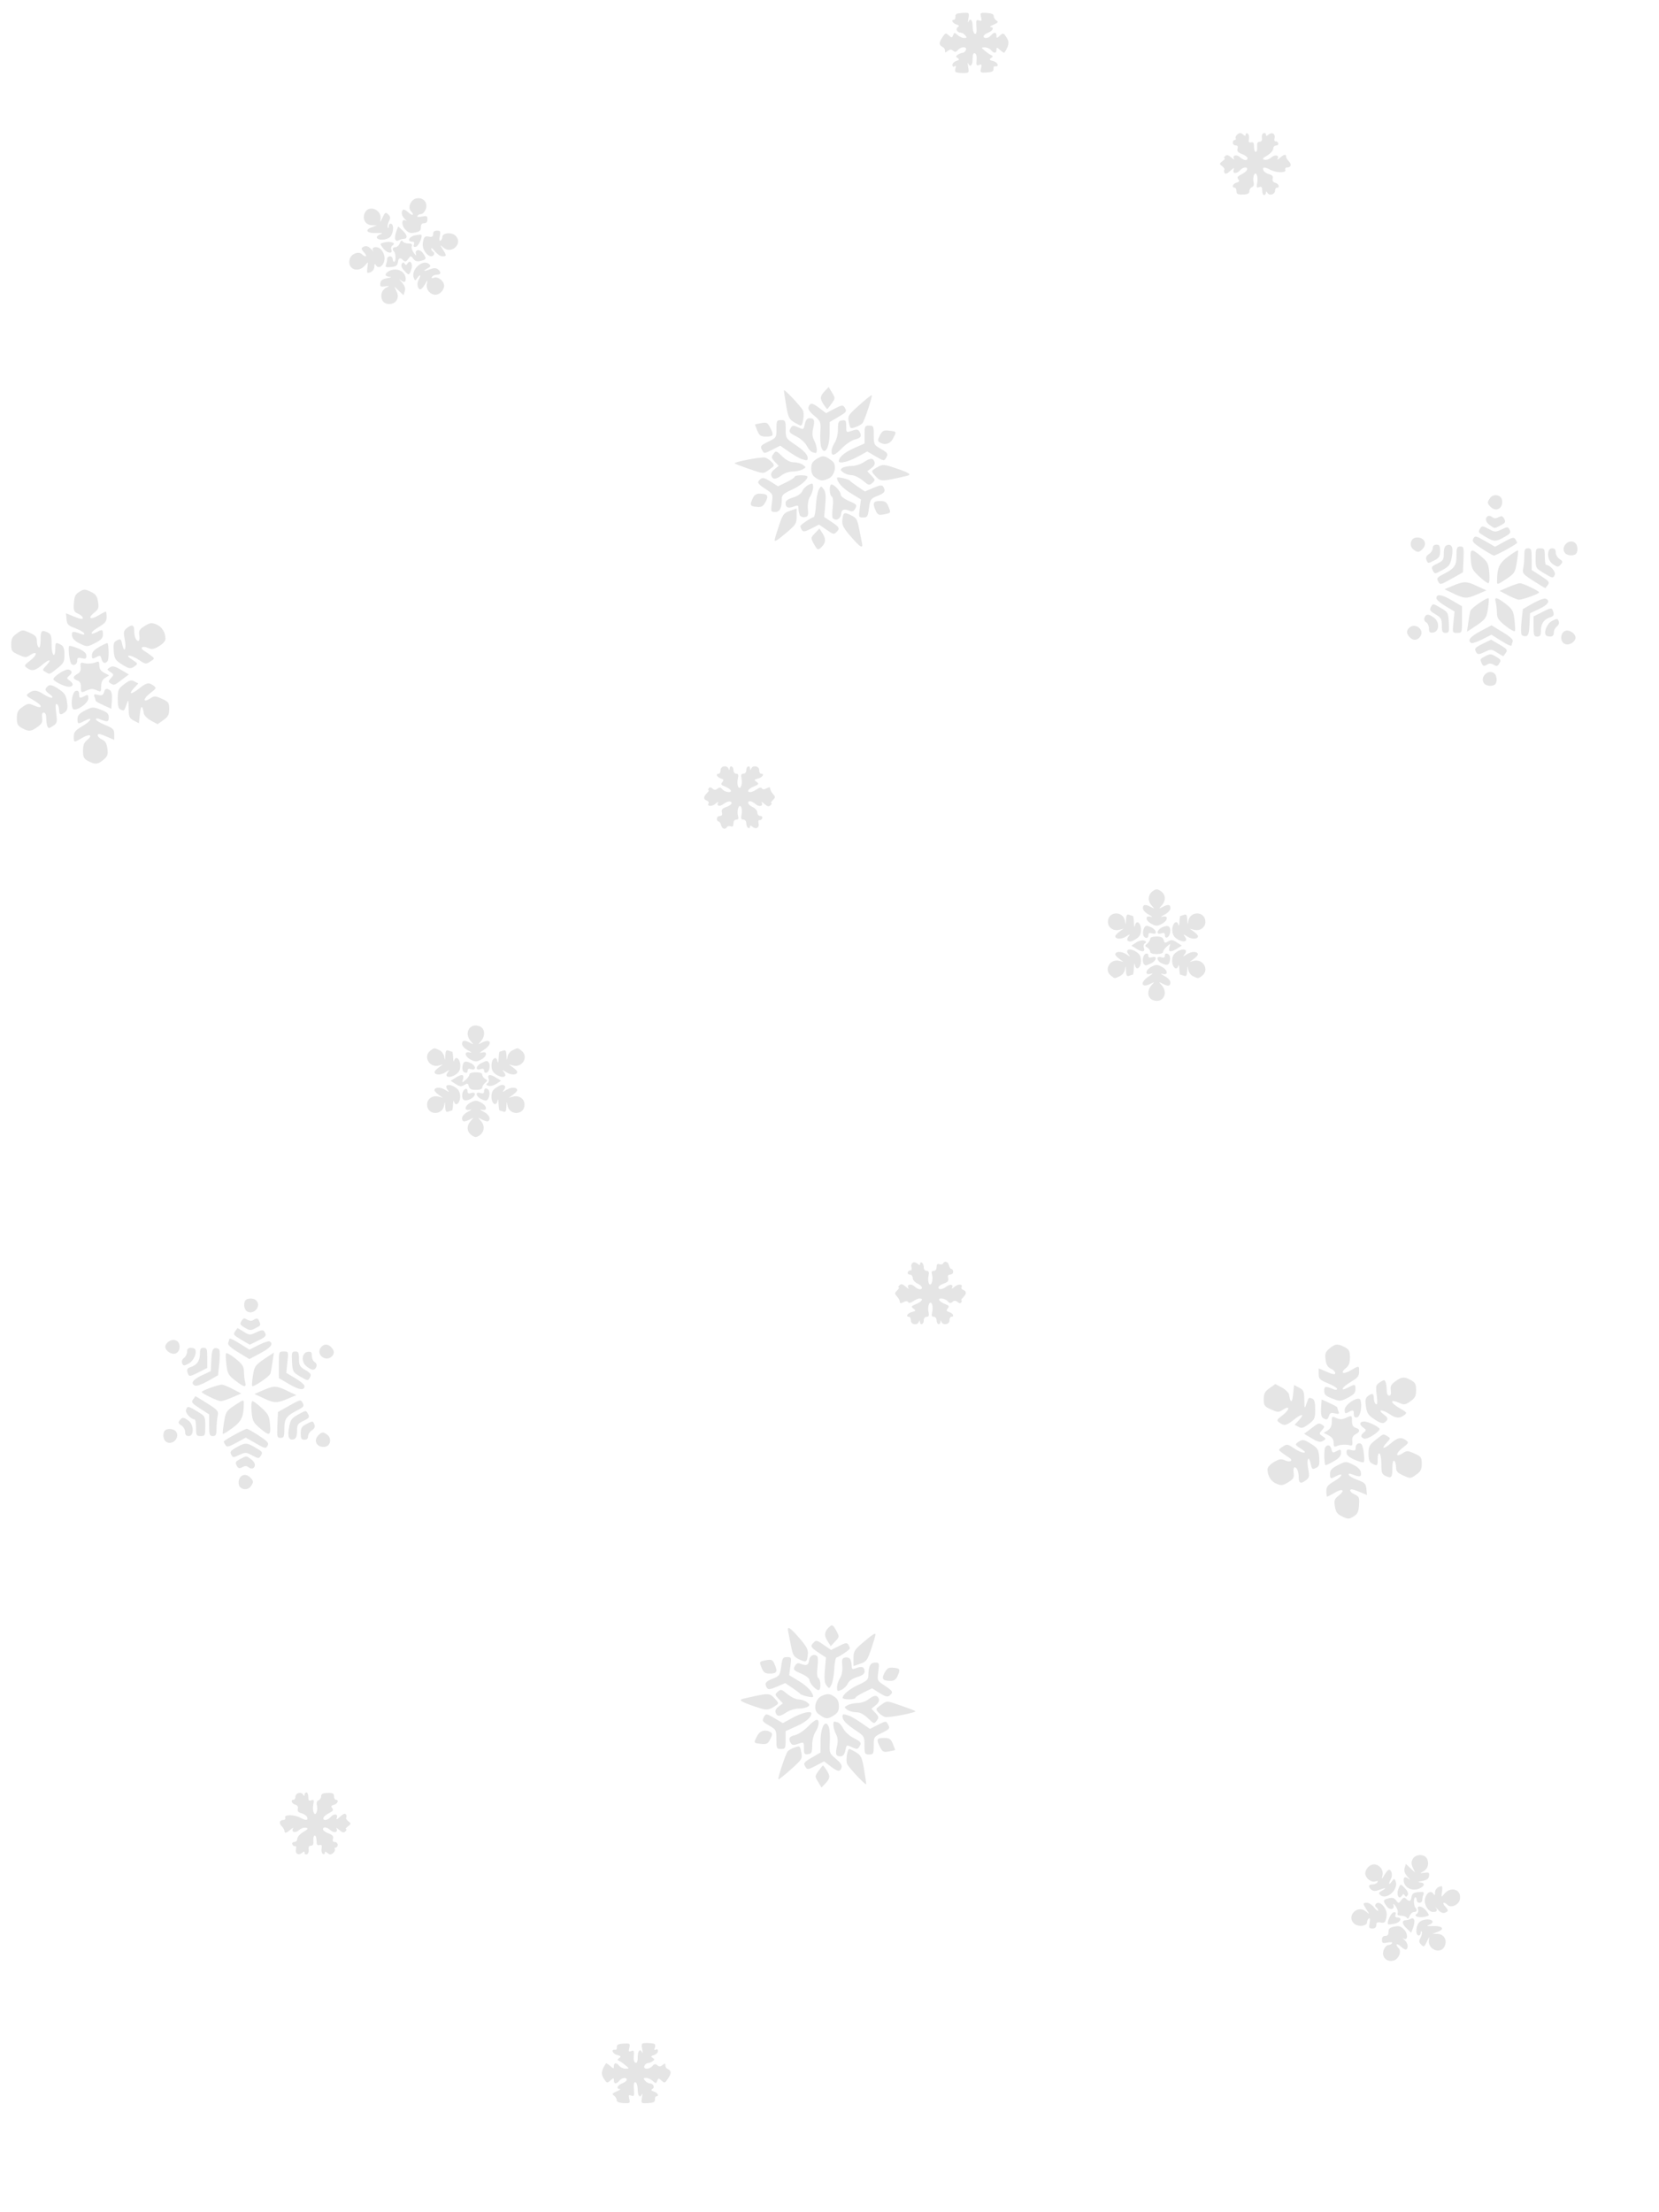 <svg xmlns="http://www.w3.org/2000/svg" xmlns:xlink="http://www.w3.org/1999/xlink" width="750" height="1000" x="0" y="0" enable-background="new 0 0 750 1000" version="1.1" viewBox="0 0 750 1000" xml:space="preserve"><symbol id="a"><path d="m521 452c-2.29-1.03-2.49-4.32-0.414-6.66 1.41-1.59 1.4-1.61-0.361-0.688-4.31 2.26-5.09-0.61-0.885-3.28 1.89-1.2 2.14-1.55 0.83-1.18-2.75 0.788-2.43-1.72 0.406-3.21 1.97-1.03 2.58-1.03 4.57-0.005 2.85 1.47 3.17 3.97 0.424 3.27-1.12-0.289-0.797 0.079 0.83 0.925 1.54 0.801 2.7 2.05 2.7 2.91 0 1.74-1.02 1.9-3.58 0.558-1.76-0.92-1.77-0.899-0.359 0.688 3.34 3.77 0.295 8.66-4.15 6.66zm-18.7-10.9c-3.46-2.63-0.525-7.89 3.77-6.76l1.84 0.484-1.87-1.37c-1.03-0.753-1.87-1.66-1.87-2.01 0-1.43 2.72-1.54 4.82-0.2 2.12 1.35 2.18 1.35 1.11 0-1.67-2.12 0.793-2.81 3.56-1 1.58 1.04 2.14 2.12 2.14 4.12 0 3.21-2.19 4.66-2.74 1.82-0.209-1.07-0.4-0.543-0.467 1.29-0.063 1.71-0.27 3.11-0.461 3.11-0.189 0-0.938 0.227-1.66 0.504-1.02 0.393-1.34-0.109-1.44-2.28-0.104-2.34-0.178-2.44-0.459-0.617-0.201 1.31-1.16 2.54-2.41 3.11-2.46 1.12-2.08 1.14-3.86-0.21zm37 0.162c-1-0.484-1.98-1.86-2.16-3.06-0.283-1.83-0.355-1.74-0.461 0.611-0.096 2.17-0.412 2.68-1.44 2.28-0.723-0.277-1.47-0.504-1.66-0.504-0.191 0-0.391-1.21-0.443-2.7-0.053-1.48-0.264-2.06-0.467-1.29-0.639 2.42-2.76 0.708-2.76-2.23 0-2.01 0.561-3.09 2.14-4.12 2.76-1.81 5.23-1.11 3.56 1-1.07 1.35-1.01 1.35 1.11 0 2.1-1.34 4.82-1.23 4.82 0.2 0 0.352-0.84 1.26-1.87 2.01l-1.87 1.37 1.84-0.484c4.29-1.13 7.23 4.13 3.77 6.76-1.71 1.3-1.75 1.3-4.11 0.16zm-22.1-5.37c-1.03-1.03-0.561-4.25 0.691-4.73 0.773-0.297 1.25 0.005 1.25 0.797 0 0.897 0.492 1.12 1.66 0.749 2.5-0.792 2.1 1.61-0.455 2.77-2.48 1.13-2.43 1.12-3.14 0.411zm7.96-0.463c-2.38-1.14-2.56-3.47-0.209-2.72 1.17 0.371 1.66 0.149 1.66-0.749 0-0.812 0.467-1.1 1.29-0.78 0.807 0.31 1.2 1.29 1.04 2.61-0.297 2.48-1.22 2.87-3.78 1.64zm-5.19-5.25c0-0.617-0.584-1.45-1.3-1.85-1.18-0.659-1.18-0.827 0-1.8 0.715-0.592 1.3-1.55 1.3-2.14 0-0.653 1.09-1.06 2.83-1.06 2.11 0 2.94 0.413 3.26 1.62 0.365 1.4 0.658 1.48 2.07 0.599 1.36-0.848 2.04-0.77 3.89 0.447l2.25 1.47-2.38 1.47c-2.78 1.72-3.9 1.39-3.17-0.923 0.506-1.59 0.467-1.6-1.21-0.161-0.953 0.816-1.73 1.92-1.73 2.46 0 0.564-1.23 0.978-2.9 0.978-1.89 0.001-2.91-0.392-2.91-1.12zm-6.11-1.24-2.38-1.47 2.16-1.42c1.23-0.804 2.78-1.18 3.6-0.866 1.07 0.412 1.17 0.714 0.395 1.2-0.574 0.354-0.818 1.23-0.543 1.95 0.761 1.99-0.596 2.24-3.24 0.61zm-4.12-3.84c-0.301-0.3-0.082-1.14 0.484-1.85 0.852-1.08 0.643-1.06-1.21 0.122-2.1 1.34-4.82 1.23-4.82-0.2 0-0.352 0.842-1.26 1.87-2.01l1.87-1.37-1.84 0.484c-2.77 0.73-5.22-0.954-5.22-3.59 0-4.88 6.97-5.12 7.72-0.265 0.281 1.82 0.355 1.72 0.459-0.617 0.098-2.17 0.414-2.68 1.44-2.28 0.723 0.277 1.47 0.504 1.66 0.504 0.191 0 0.398 1.4 0.461 3.11 0.066 1.83 0.258 2.36 0.467 1.29 0.553-2.84 2.74-1.39 2.74 1.82 0 1.98-0.559 3.09-2.04 4.06-2.22 1.45-3.18 1.64-4.04 0.795zm22.1-0.844c-1.29-0.9-1.87-2.14-1.87-4.02 0-2.93 2.12-4.64 2.76-2.22 0.203 0.774 0.414 0.193 0.467-1.29s0.252-2.7 0.443-2.7 0.938-0.227 1.66-0.504c1.02-0.393 1.34 0.109 1.44 2.28 0.105 2.34 0.18 2.44 0.459 0.617 0.75-4.85 7.72-4.61 7.72 0.265 0 2.64-2.45 4.32-5.22 3.59l-1.84-0.484 1.87 1.37c1.03 0.753 1.87 1.66 1.87 2.01 0 1.43-2.72 1.54-4.82 0.2-1.85-1.18-2.06-1.2-1.21-0.122 1.95 2.47-0.634 3.17-3.73 1.01zm-14.6-0.824c-0.756-0.756-0.674-2.95 0.156-4.26 0.549-0.863 1.13-0.878 2.9-0.074 2.62 1.2 3.1 3.62 0.547 2.82-1.18-0.374-1.66-0.149-1.66 0.774-0.001 1.34-0.967 1.72-1.94 0.748zm9.41-0.678c0-0.993-0.459-1.22-1.66-0.844-2.54 0.808-2.08-1.62 0.543-2.81 2.6-1.19 3.87-0.293 3.47 2.44-0.325 2.2-2.35 3.25-2.35 1.21zm-6.03-5.1c-2.83-1.48-3.14-3.96-0.406-3.26 1.13 0.289 0.797-0.079-0.83-0.925-1.54-0.802-2.7-2.05-2.7-2.92 0-1.74 1.02-1.9 3.58-0.559 1.78 0.934 1.78 0.919 0.295-0.762-1.87-2.1-1.54-5.02 0.727-6.52 1.44-0.955 1.97-0.931 3.53 0.16 2.2 1.54 2.36 4.2 0.377 6.43-1.41 1.59-1.4 1.61 0.359 0.688 2.56-1.34 3.58-1.18 3.58 0.559 0 0.862-1.16 2.11-2.7 2.92-1.63 0.846-1.96 1.21-0.83 0.925 2.75-0.705 2.42 1.79-0.424 3.27-1.99 1.03-2.6 1.03-4.57-0.006z"/><path d="m326 373c-0.239-0.913-0.764-1.66-1.17-1.66-0.403 0-0.733-0.561-0.733-1.25 0-0.685 0.604-1.24 1.34-1.24 0.919 0 1.21-0.507 0.921-1.61-0.317-1.21 0.172-1.82 1.98-2.45 1.32-0.46 2.4-1.23 2.4-1.71 0-1.22-1.78-1.04-3.65 0.372-1.74 1.31-3.35 0.867-2.45-0.68 0.314-0.54-0.216-0.29-1.18 0.554-1.64 1.44-4.05 1.24-3.12-0.259 0.233-0.377-0.135-0.9-0.817-1.16-1.6-0.612-1.57-1.74 0.064-3.38 0.718-0.718 1.07-1.3 0.781-1.3-0.288 0-0.281-0.392 0.015-0.871 0.368-0.595 0.909-0.563 1.71 0.102 0.875 0.727 1.46 0.734 2.31 0.03 0.864-0.717 1.38-0.642 2.18 0.313 1.18 1.42 4.57 1.76 3.71 0.374-0.299-0.485-1.48-1.24-2.63-1.67-1.67-0.633-1.89-1.03-1.12-1.96 0.765-0.921 0.611-1.27-0.74-1.7-1.74-0.551-2.38-2.09-0.874-2.09 0.457 0 0.83-0.747 0.83-1.66 0-1.86 2.9-2.36 3.6-0.623 0.335 0.831 0.432 0.831 0.484 0 0.11-1.74 1.73-1.16 1.73 0.623 0 0.932 0.553 1.66 1.26 1.66 0.93 0 1.12 0.544 0.741 2.07-0.287 1.14-0.273 2.72 0.029 3.5 0.867 2.26 2.23-0.481 1.64-3.3-0.363-1.73-0.162-2.28 0.832-2.28 0.758 0 1.31-0.701 1.31-1.66 0-1.78 1.62-2.36 1.73-0.623 0.052 0.831 0.149 0.831 0.484 0 0.703-1.74 3.6-1.24 3.6 0.623 0 0.914 0.374 1.66 0.831 1.66 1.72 0 0.745 1.65-1.27 2.16-1.88 0.471-1.96 0.636-0.728 1.53 1.22 0.891 1.08 1.13-1.22 2.08-2.62 1.08-3.49 2.53-1.53 2.53 0.583 0 1.87-0.564 2.85-1.25 1.14-0.797 1.98-0.947 2.31-0.413 0.35 0.566 1.05 0.56 2.13-0.02 1.18-0.632 1.61-0.594 1.61 0.14 0 0.551 0.578 1.64 1.28 2.42 1.16 1.28 1.16 1.55-0.059 2.76-0.739 0.739-1.06 1.34-0.704 1.34 0.353 0 0.201 0.44-0.336 0.977-0.749 0.749-1.4 0.603-2.8-0.623-1-0.879-1.56-1.16-1.25-0.619 0.939 1.61-1.11 2.19-2.69 0.761-0.807-0.729-1.9-1.33-2.44-1.33-1.73 0-1.03 1.67 1.1 2.64 1.14 0.521 2.08 1.63 2.08 2.47s0.591 1.53 1.31 1.53c0.723 0 1.14 0.467 0.934 1.04-0.21 0.571-0.763 0.957-1.23 0.859-0.467-0.099-0.668 0.513-0.446 1.36 0.515 1.97-1.11 3-2.68 1.7-0.917-0.761-1.21-0.767-1.21-0.022 0 0.54-0.374 0.75-0.831 0.468s-0.83-1.24-0.83-2.12c0-0.915-0.567-1.61-1.31-1.61-0.993 0-1.2-0.554-0.832-2.28 0.621-2.96-0.735-5.4-1.56-2.81-0.309 0.974-0.325 2.52-0.035 3.43 0.374 1.18 0.149 1.66-0.774 1.66-0.77 0-1.3 0.715-1.3 1.75 0 1.2-0.385 1.6-1.22 1.28-0.67-0.257-1.44-0.11-1.71 0.326-0.825 1.33-2.18 0.888-2.64-0.866z"/><path d="m39.8 344c-1.91-1.04-2.28-1.79-2.28-4.61 0-2.49 0.487-3.76 1.87-4.88 2.8-2.27 1.13-2.95-2.3-0.93-3.77 2.22-3.72 2.23-3.72-0.648 0-1.98 0.668-2.8 3.74-4.6 4.11-2.41 5.2-4.58 1.29-2.56-3.21 1.66-3.36 1.62-3.36-0.792 0-1.58 0.803-2.47 3.43-3.81 3.3-1.68 3.56-1.7 7.06-0.363 2.96 1.13 3.63 1.77 3.63 3.49 0 2.15-0.556 2.24-4.36 0.67-0.799-0.329-1.45-0.234-1.45 0.21s1.87 1.58 4.15 2.53c3.68 1.53 4.15 2.01 4.15 4.23v2.51l-3.74-1.6c-2.81-1.2-3.74-1.33-3.74-0.519 0 0.595 0.89 1.49 1.98 1.98 1.44 0.654 2.09 1.77 2.4 4.08 0.359 2.69 0.089 3.46-1.77 5.04-2.55 2.17-3.83 2.27-6.97 0.568zm-29.9-14.9c-1.89-1.02-2.28-1.8-2.28-4.48 0-2.67 0.45-3.56 2.56-5.06 2.14-1.52 2.89-1.67 4.6-0.887 4.79 2.18 4.91 0.424 0.155-2.29-3.24-1.85-3.36-2.05-1.91-3.11 2.11-1.54 3.69-1.42 6.63 0.525 3.37 2.23 5.68 2.13 2.67-0.116-1.83-1.36-2.11-1.96-1.35-2.88 1.34-1.62 2.42-1.46 5.84 0.871 2.42 1.65 3.08 2.7 3.48 5.6 0.384 2.76 0.186 3.81-0.873 4.62-2.02 1.53-2.71 1.28-2.71-0.989 0-1.12-0.423-2.29-0.94-2.61-0.682-0.421-0.784 0.672-0.371 3.98 0.529 4.23 0.423 4.66-1.47 5.9-1.83 1.2-2.09 1.2-2.54 0.056-0.271-0.705-0.492-2.37-0.492-3.7 0-1.46-0.438-2.42-1.1-2.42-0.74 0-0.987 0.78-0.752 2.38 0.279 1.9-0.146 2.73-2.14 4.15-2.91 2.08-3.92 2.14-7.01 0.468zm50.6-3.36c-2.03-1.07-2.29-1.69-2.35-5.54-0.062-4.09-0.114-4.2-0.944-1.84-1.11 3.15-0.995 3.04-2.61 2.42-1.03-0.394-1.36-1.61-1.36-4.9 0-4.03 0.233-4.56 2.9-6.59 2.42-1.84 3.18-2.05 4.64-1.27l1.75 0.936-1.88 2c-2.81 2.99-1.47 3.22 2.13 0.358 3.52-2.8 4.42-2.99 6.62-1.39 1.43 1.04 1.33 1.26-1.49 3.41-3.31 2.53-3.36 4.57-0.055 2.41 1.91-1.25 2.3-1.24 5.35 0.135 3 1.35 3.29 1.77 3.29 4.62 0 2.57-0.472 3.47-2.62 5l-2.62 1.86-2.98-1.6c-1.64-0.879-3.1-2.35-3.24-3.26-0.627-3.92-1.37-3.86-1.79 0.139l-0.453 4.29-2.28-1.2zm-27.7-5.57c-0.966-2.52 0.009-7.59 1.51-7.88 1-0.19 1.45 0.255 1.45 1.45 0 1.96 0.303 2.06 2.54 0.862 1.38-0.736 1.61-0.58 1.61 1.09 0 2.5-6.34 6.49-7.12 4.48zm14-1.38c-1.94-0.872-3.53-1.76-3.53-1.97 0-0.214-0.249-1.04-0.552-1.82-0.463-1.21-0.205-1.35 1.6-0.896 1.7 0.427 2.27 0.19 2.68-1.12 0.576-1.82 1.1-2 2.75-0.947 0.709 0.45 0.999 2.02 0.83 4.52l-0.258 3.83-3.53-1.58zm-10.2-8.25c0-1.71-0.497-2.59-1.66-2.96-2.13-0.677-2.11-1.78 0.052-2.93 1.2-0.644 1.64-1.58 1.46-3.14-0.185-1.64 0.072-2.14 0.986-1.88 1.89 0.534 4.4 0.407 6.01-0.303 1.17-0.517 1.45-0.228 1.45 1.5 0 1.48 0.69 2.5 2.23 3.31l2.23 1.17-1.82 1.13c-1.26 0.787-1.81 1.96-1.81 3.82 0 2.57-0.094 2.65-2.08 1.74-1.56-0.71-2.6-0.706-4.19 0.018-2.86 1.3-2.87 1.3-2.87-1.47zm-9.76-1.5c-1.48-0.739-2.7-1.63-2.7-1.98 0-1.34 5.63-4.89 6.95-4.38 1.69 0.648 1.72 1.5 0.091 2.85-1.12 0.926-1.06 1.19 0.429 2.23 1.87 1.31 1.51 2.76-0.667 2.68-0.773-0.029-2.62-0.658-4.1-1.4zm23.1-0.173c-1.04-0.661-1.01-0.988 0.23-2.36 1.38-1.52 1.36-1.65-0.275-2.75-1.65-1.11-1.66-1.19-0.192-2.09 1.23-0.756 2.21-0.534 5.04 1.13l3.51 2.07-3.13 2.37c-3.54 2.68-3.52 2.67-5.18 1.63zm-29.4-5.12c-1.45-0.843-1.43-0.979 0.35-2.88 2.76-2.93 1.52-3.18-1.78-0.354-3.17 2.71-4.73 3.03-6.93 1.42-1.38-1-1.26-1.25 1.52-3.38 3.3-2.52 3.3-4.64-0.006-2.47-1.91 1.25-2.3 1.24-5.35-0.135-3-1.35-3.29-1.77-3.29-4.62 0-2.56 0.474-3.48 2.55-4.96 2.5-1.78 2.61-1.79 5.81-0.345 2.66 1.2 3.26 1.9 3.26 3.79 0 1.27 0.374 2.55 0.83 2.83 0.505 0.313 0.831-0.914 0.831-3.13 0-4.4 0.406-4.91 2.99-3.73 1.74 0.792 1.99 1.47 1.99 5.29 0 2.41 0.374 4.62 0.83 4.9 0.494 0.306 0.83-0.683 0.83-2.44 0-3.23 0.17-3.37 2.54-2.1 1.21 0.649 1.61 1.75 1.61 4.5 0 3.24-0.357 3.92-3.23 6.2-3.67 2.9-3.33 2.8-5.35 1.62zm34.2-3.64c-2.65-1.73-3.06-2.47-3.33-5.84-0.237-2.99 0.01-4.02 1.1-4.61 2.04-1.09 2.16-1.01 2.77 1.74 0.898 4.09 1.93 2.02 1.13-2.26-0.667-3.57-0.562-4.08 1.12-5.35 2.22-1.68 3.15-1.28 3.15 1.36 0 2.58 0.805 4.58 1.84 4.58 0.459 0 0.67-1.13 0.467-2.51-0.313-2.14 0.047-2.77 2.43-4.24 2.46-1.52 3.11-1.6 5.33-0.681 2.49 1.03 4.05 3.57 4.05 6.57 0 0.863-1.26 2.27-2.92 3.24-2.41 1.42-3.27 1.56-4.98 0.778-2.48-1.13-3.96-0.045-1.76 1.29 0.853 0.517 2.3 1.52 3.21 2.23 1.65 1.28 1.64 1.31-0.401 2.64-1.96 1.28-2.22 1.25-5.04-0.669-1.64-1.11-3.65-2.02-4.47-2.01-1.05 0.01-0.661 0.549 1.3 1.81 2.61 1.67 2.7 1.87 1.29 2.89-2 1.46-2.73 1.35-6.29-0.982zm-22.6-0.202c-0.818-1.38-1.46-7.54-0.826-7.89 0.375-0.21 2.27 0.327 4.21 1.19 2.44 1.08 3.53 2.08 3.53 3.22 0 1.34-0.385 1.55-2.08 1.12-1.72-0.432-2.08-0.223-2.08 1.23 0.001 1.66-1.97 2.47-2.76 1.13zm13.8-1.87c-0.501-1.92-0.631-1.95-2.79-0.801-1.37 0.733-1.6 0.581-1.6-1.04 0.004-1.35 0.989-2.46 3.39-3.83 1.86-1.06 3.51-1.81 3.65-1.66 0.604 0.618 0.698 7.04 0.117 7.98-0.945 1.53-2.29 1.22-2.78-0.646zm-10.2-7.31c-1.82-0.886-3-2.12-3.17-3.28-0.295-2.07 0.364-2.26 3.6-1.03 1.6 0.608 2.12 0.578 1.89-0.11-0.174-0.521-1.98-1.56-4.02-2.31-3.23-1.19-3.73-1.7-3.96-4.08l-0.263-2.71 3.06 1.28c1.68 0.704 3.39 1.28 3.79 1.28 1.5 0 0.655-1.43-1.39-2.36-1.89-0.861-2.09-1.38-1.87-4.76 0.206-3.09 0.667-4.04 2.5-5.15 2.08-1.25 2.46-1.26 5.07-0.013 2.28 1.08 2.92 1.96 3.34 4.52 0.45 2.77 0.229 3.4-1.75 4.98-3.12 2.5-1.75 3.38 1.9 1.23 1.64-0.97 3.15-1.76 3.36-1.76 0.202 0 0.368 1.1 0.368 2.46 0 2.05-0.647 2.84-3.88 4.73-3.63 2.13-3.97 3.93-0.375 2 2.34-1.25 2.59-1.14 2.59 1.17 0 1.56-0.792 2.46-3.29 3.74-3.9 1.99-3.81 1.98-7.51 0.18z"/><path d="m671 309c-2.3-2.78 1.8-6.88 4.58-4.58 0.687 0.569 1.14 2 0.998 3.18-0.188 1.61-0.786 2.21-2.4 2.4-1.18 0.137-2.61-0.312-3.18-0.998zm-1.22-9.28c-0.717-1.87-0.735-1.83 1.78-3.15 2.02-1.06 2.55-1.04 4.57 0.152 2.52 1.49 2.61 1.69 1.47 3.48-0.629 0.988-1.11 1.05-2.34 0.284-0.959-0.594-2-0.678-2.72-0.22-1.66 1.05-2.17 0.949-2.74-0.546zm7.09-4.67c-2.64-1.67-2.85-1.68-5.71-0.32-2.4 1.14-3.1 1.21-3.66 0.33-1.16-1.84-0.84-2.29 2.94-4.13l3.66-1.78 3.86 2.26c3.38 1.98 3.73 2.44 2.81 3.66-0.583 0.764-1.08 1.46-1.11 1.55-0.027 0.088-1.28-0.621-2.79-1.58zm1.32-5.66-3.95-2.48-4.17 2.11c-2.29 1.16-4.53 1.89-4.97 1.62-1.83-1.13-0.51-2.81 4.19-5.32l4.99-2.66 5.02 3.05c3.45 2.1 4.88 3.44 4.56 4.27-0.258 0.671-0.469 1.38-0.469 1.57 0.001 0.79-1.46 0.181-5.2-2.17zm29 1.57c-1.92-1.08-1.83-4.6 0.152-5.66 2.03-1.09 5.6 1.51 4.83 3.51-0.766 2-3.3 3.09-4.98 2.15zm-69.8-2.81c-1.67-1.67-1.72-3.21-0.141-4.52 2.66-2.2 6.74 1.03 4.93 3.91-1.25 1.98-3.17 2.22-4.79 0.605zm50.5-1.25c-0.32-0.518-0.326-3.33-0.014-6.25l0.568-5.31 4.53-2.59c2.49-1.43 5.08-2.38 5.75-2.13 2.33 0.896 1.19 2.74-2.9 4.65l-4.12 1.93-0.244 5.06c-0.189 3.92-0.552 5.11-1.62 5.32-0.757 0.143-1.64-0.163-1.96-0.681zm5.41-3.7v-4.55l4.07-2.06c3.51-1.78 4.14-1.88 4.57-0.776 0.8 2.08 0.589 2.67-1.16 3.23-2.74 0.87-4.16 2.87-4.16 5.87 0 2.29-0.323 2.85-1.66 2.85-1.46-0.002-1.66-0.556-1.66-4.55zm5.52 3.92c-1-1.62 0.655-5.33 2.9-6.49 2.18-1.13 2.45-1.11 2.94 0.152 0.322 0.842-0.013 1.79-0.846 2.4-0.759 0.556-1.38 1.81-1.38 2.79 0 1.2-0.519 1.78-1.61 1.78-0.885 0.002-1.78-0.28-2-0.626zm-52.8-3.01c0-1.15-0.576-2.42-1.28-2.81-0.776-0.434-1.07-1.27-0.741-2.12 0.685-1.79 1.94-1.75 4.37 0.126 2.59 1.99 2.28 6.23-0.485 6.62-1.51 0.216-1.87-0.131-1.87-1.83zm5.81-1.37c0-2.94-0.35-3.56-2.9-5.06-2.48-1.46-2.77-1.94-2.02-3.34 0.858-1.6 0.941-1.6 4.35 0.41 3.35 1.97 3.48 2.21 3.72 6.69 0.226 4.21 0.09 4.65-1.45 4.65-1.43 0-1.7-0.527-1.7-3.35zm5.25-1.48 0.505-4.83-4.11-2.44c-2.26-1.34-4.11-2.92-4.12-3.5-0.033-2.14 2.32-1.86 6.89 0.818l4.68 2.74 0.017 6.02c0.016 5.96-0.006 6.02-2.18 6.02-2.18-0.001-2.19-0.036-1.69-4.83zm23.6 1.72c-3.28-2.62-3.91-3.58-3.95-6.02-0.028-1.6-0.276-3.75-0.552-4.77-0.681-2.54 0.425-2.35 4.48 0.768 3.03 2.33 3.49 3.14 3.98 7 0.3 2.4 0.412 4.76 0.249 5.25-0.164 0.489-2.05-0.512-4.2-2.23zm-16.9-1.51c0.319-2.26 0.743-4.66 0.942-5.34 0.377-1.3 7.66-6.28 8.27-5.66 0.194 0.194 0.042 2.32-0.337 4.71-0.701 4.44-1.06 4.88-7.01 8.78l-2.45 1.61 0.581-4.1zm17.9-12.4-3.74-1.97 4.01-1.73c2.21-0.953 4.53-1.73 5.17-1.73 1.43 0 8.67 3.47 8.67 4.15 0 0.644-7.49 3.34-9.13 3.29-0.686-0.024-2.93-0.928-4.98-2.01zm-24.5-0.754-4.15-1.94 3.27-1.39c5.47-2.32 6.57-2.34 11.2-0.182l4.49 2.08-3.97 1.7c-4.98 2.14-5.8 2.12-10.9-0.265zm36.2-5.64c-4.94-3.14-5.23-3.5-4.76-5.86 0.277-1.38 0.504-3.97 0.504-5.74 0-2.66 0.286-3.22 1.66-3.22 1.47 0 1.66 0.554 1.66 4.9v4.9l4.17 2.68c3.59 2.3 4.03 2.86 3.14 4.03-0.566 0.745-1.05 1.42-1.07 1.51-0.024 0.085-2.41-1.35-5.3-3.19zm-43.2 0.178c-0.777-1.45-0.483-1.87 2.36-3.32 5.02-2.56 5.91-3.83 5.91-8.41 0-3.57 0.218-4.09 1.7-4.09 1.57 0 1.68 0.432 1.45 5.84l-0.243 5.84-5.15 2.9c-5 2.81-5.17 2.85-6.04 1.24zm26.6-0.25c0.029-5.96 1.02-8.1 5.12-11.1 2.24-1.65 4.21-2.86 4.36-2.69 0.154 0.169-0.088 2.56-0.538 5.3-0.776 4.74-1.02 5.13-4.89 7.69-3.98 2.63-4.07 2.65-4.06 0.817zm-8.14-2.08c-2.95-2.73-3.41-3.65-3.72-7.47-0.423-5.18 0.209-5.38 4.72-1.52 2.91 2.49 3.28 3.26 3.63 7.44 0.232 2.8 0.057 4.66-0.439 4.66-0.454 0.001-2.34-1.4-4.19-3.11zm29.1-1.57c-3.45-2.08-3.53-2.22-3.53-6.61 0-4.23 0.118-4.48 2.08-4.48 1.91 0 2.08 0.305 2.08 3.74 0 2.06 0.28 3.74 0.622 3.75 1.72 0.051 4.4 3.06 3.9 4.38-0.695 1.81-0.907 1.78-5.14-0.774zm-50-1.09c-0.799-1.49-0.554-1.86 2.03-3.1 2.61-1.24 2.94-1.75 2.94-4.59 0-2.13 0.432-3.36 1.3-3.69 2.3-0.883 3.11 0.942 2.32 5.25-0.646 3.54-1.13 4.22-4.2 5.91-3.47 1.92-3.48 1.92-4.38 0.22zm54.1-2.99c-2.52-1.77-2.66-7.01-0.185-7.01 1.17 0 1.66 0.554 1.66 1.88 0 1.03 0.775 2.36 1.72 2.95 1.38 0.865 1.53 1.31 0.729 2.28-1.25 1.51-1.65 1.5-3.93-0.093zm-57-1.82c-0.374-0.974 0.009-1.83 1.16-2.59 0.943-0.626 1.72-1.84 1.72-2.7 0-1.01 0.589-1.56 1.66-1.56 1.34 0 1.66 0.553 1.66 2.88 0 2.35-0.45 3.12-2.45 4.15-3.05 1.58-3.06 1.58-3.74-0.186zm25.1-5.03c-3.98-2.59-4.59-3.3-3.89-4.55 0.771-1.38 1.15-1.3 5.33 1.09l4.5 2.58 4.22-2.3c3.54-1.93 4.34-2.1 4.98-1.09 0.418 0.66 0.762 1.39 0.763 1.62 0.004 0.543-9.62 5.82-10.5 5.77-0.375-0.024-2.8-1.42-5.4-3.11zm37.6 2c-2.3-2.78 1.8-6.88 4.58-4.58 0.687 0.569 1.14 2 0.998 3.18-0.187 1.61-0.786 2.21-2.4 2.4-1.18 0.138-2.61-0.311-3.18-0.997zm-68.5-1.58c-2.12-1.55-1.46-5.06 1-5.41 3.67-0.521 5.52 2.68 3.01 5.19-1.58 1.59-2.11 1.62-4.01 0.221zm32.5-5.8c-3.4-2-3.45-2.1-2.31-3.9 0.687-1.09 1.16-1.04 3.75 0.351 2.8 1.5 3.12 1.52 5.82 0.228 2.71-1.29 2.91-1.28 3.67 0.142 0.671 1.25 0.269 1.81-2.38 3.3-3.91 2.2-4.65 2.19-8.56-0.115zm2.04-5.2c-1.96-1.38-2.41-3.24-0.979-4.13 0.477-0.294 1.39-0.104 2.02 0.424 0.842 0.699 1.61 0.715 2.84 0.061 1.37-0.735 1.84-0.6 2.56 0.744 0.748 1.4 0.512 1.83-1.58 2.92-2.99 1.55-2.61 1.55-4.85-0.019zm0.29-8.32c-1.59-1.59-1.61-2.11-0.221-4.01 1.55-2.12 5.06-1.46 5.41 1 0.52 3.67-2.68 5.52-5.19 3.01z"/><path d="m173 136c-1.25-2.14-0.55-4.84 1.53-5.93 1.73-0.904 1.7-0.937-0.502-0.629-1.98 0.275-2.29 0.059-2.08-1.44 0.184-1.29 1.03-1.9 3.16-2.27 1.78-0.315 2.18-0.556 1.04-0.623-2.29-0.134-2.42-1.41-0.262-2.57 3.42-1.83 7.53 0.118 7.53 3.56 0 1.65-0.886 1.77-2.52 0.35-0.655-0.571-0.321-0.042 0.743 1.18 1.37 1.56 1.77 2.74 1.36 4.02l-0.572 1.8-2.07-1.94-2.07-1.94 0.989 2.18c0.745 1.64 0.756 2.61 0.044 3.94-1.18 2.19-5.11 2.38-6.32 0.311zm20.9-4.18c-0.815-0.901-1.17-2.29-0.911-3.53 0.418-1.98 0.391-1.98-0.888 0.238-0.726 1.26-1.64 2.28-2.04 2.28-1.22 0-1.76-2.53-0.89-4.16 1.23-2.29 1-3.04-0.359-1.19-1.13 1.54-1.21 1.54-1.77 0.106-1.4-3.62 4.04-8.58 6.85-6.25 1.02 0.848 0.914 1.16-0.724 2.06-2.33 1.3-1.6 1.44 1.44 0.278 1.58-0.603 2.56-0.573 3.38 0.102 1.62 1.35 1.42 2.41-0.467 2.41-0.886 0-1.88 0.437-2.21 0.971-0.413 0.668-0.132 0.792 0.901 0.395 1.8-0.691 4.58 1.54 4.58 3.68 0 0.81-0.587 2.06-1.3 2.78-1.72 1.72-3.93 1.65-5.59-0.179zm-11.2-9.53c-1.14-1.21-1.52-2.28-1.08-2.99 0.528-0.855 0.833-0.88 1.31-0.106 0.478 0.772 0.784 0.747 1.31-0.112 1.25-2.03 2.61 0.347 1.64 2.88-1.02 2.67-0.989 2.67-3.19 0.329zm-16.6-1.54c0.366-2.49 0.329-2.52-0.943-0.94-3.1 3.86-8.23 1.97-7.08-2.61 0.609-2.43 4.02-3.82 5.57-2.27 1.57 1.57 2.62 1.04 1.15-0.583-1.72-1.9-1.72-2.32 0.022-2.99 0.896-0.344 2.01 0.151 3.11 1.38 0.944 1.05 1.44 1.55 1.09 1.11-1.06-1.37-0.694-2.13 1.02-2.13 2.33 0 4.38 3.45 3.69 6.21-0.651 2.6-2.68 3.68-3.74 2.01-0.558-0.881-0.737-0.732-0.747 0.621-0.011 1.51-1.42 2.79-3.08 2.79-0.242-0.002-0.27-1.17-0.061-2.59zm8.41-1.15c0.29-0.756 0.527-1.9 0.527-2.55 0-0.648 0.56-1.18 1.24-1.18 0.685 0 1.25 0.561 1.25 1.25 0 0.685 0.297 1.25 0.661 1.25 0.832 0 0.8-3.8-0.039-4.64-1.02-1.02-0.708-2.01 0.649-2.01 0.7 0 1.57-0.811 1.94-1.8 0.442-1.19 0.869-1.48 1.27-0.83 0.331 0.534 1.5 0.972 2.6 0.972 1.41 0 1.86 0.357 1.54 1.21-0.255 0.664 0.177 2.06 0.958 3.11 0.819 1.1 1.22 1.32 0.957 0.522-0.721-2.15 1.72-2.51 3.14-0.472 1.72 2.46 1.62 2.83-0.983 3.49-1.67 0.418-2.54 0.173-3.37-0.948-1.08-1.46-1.17-1.45-2.32 0.104-0.929 1.25-1.42 1.39-2.19 0.623-1.47-1.47-2.17-1.22-2.47 0.875-0.206 1.45-0.894 1.93-3.08 2.14-2.33 0.221-2.72 0.033-2.28-1.11zm17.6-5.86c-0.957-1.46-1.22-2.92-0.842-4.65 0.463-2.11 0.877-2.46 2.54-2.14 1.52 0.292 1.99 0.019 1.99-1.16 0-1.02 0.597-1.54 1.76-1.54 1.52 0 1.7 0.345 1.26 2.53-0.314 1.57-0.196 2.34 0.312 2.03 0.45-0.278 0.818-1 0.818-1.61 0-1.98 4.23-2.4 6.03-0.603 3.43 3.43-1.8 8.53-5.49 5.36-1.72-1.47-1.72-1.47-0.299 0.777 1.8 2.85 1.78 3.14-0.18 3.14-0.88 0-2.38-0.984-3.32-2.19-0.947-1.2-1.72-1.78-1.72-1.29 0 0.491 0.379 1.13 0.844 1.42 0.464 0.287 0.628 0.87 0.366 1.29-0.868 1.4-2.66 0.807-4.08-1.36zm-19-1.61c-1.45-2-1.44-2.04 0.621-2.55 2.7-0.678 5.48 0.249 3.82 1.27-0.625 0.386-0.906 1.3-0.625 2.03 0.821 2.14-2.14 1.56-3.82-0.751zm14-1.6c0.328-0.854 0.039-1.31-0.833-1.31-2.43 0-1.38-2.27 1.29-2.81 1.44-0.289 2.74-0.41 2.88-0.27 0.747 0.747-1.26 5.19-2.44 5.42-0.971 0.188-1.24-0.125-0.889-1.04zm-8.43-2.36c-0.244-0.635-0.043-2.21 0.446-3.49l0.89-2.34 2.07 1.94c2.16 2.03 2.3 3.68 0.302 3.72-0.646 0.012-1.64 0.316-2.22 0.676-0.624 0.39-1.22 0.188-1.49-0.502zm-8.27-0.617c-0.285-0.46 0.347-1.18 1.4-1.59 1.56-0.613 1.24-0.729-1.72-0.616-4.26 0.162-5.42-1.37-2-2.62l2.32-0.848-2.25-0.065c-2.94-0.086-4.51-2.79-3.25-5.57 1.82-3.99 8-1.33 7.08 3.04-0.298 1.42-0.027 1.17 0.886-0.807 1.19-2.59 1.44-2.73 2.62-1.55 1.05 1.05 1.11 1.65 0.337 3.1-0.531 0.992-0.784 2.25-0.562 2.8 0.222 0.546 0.433 0.307 0.469-0.53 0.036-0.843 0.528-1.36 1.1-1.15 1.48 0.524 0.939 4.96-0.757 6.2-1.71 1.25-4.96 1.37-5.68 0.206zm12.8-3.8c-1.93-2.05-1.66-5.3 0.323-3.97 0.587 0.394 0.396 0.096-0.425-0.662-1.52-1.41-1.93-3.3-0.931-4.3 0.309-0.309 1.43 0.255 2.49 1.25 1.86 1.74 2.84 1.11 1.05-0.682-1.49-1.49-0.021-5.07 2.33-5.66 3.17-0.795 5.56 1.81 4.42 4.81-0.465 1.22-1.39 2.22-2.06 2.22s-1.44 0.368-1.72 0.818c-0.313 0.507 0.456 0.625 2.03 0.312 2.19-0.438 2.53-0.267 2.53 1.26 0 1.16-0.524 1.76-1.52 1.76-1.03 0-1.5 0.586-1.45 1.82 0.051 1.4-0.548 1.95-2.59 2.38-2.14 0.449-3.01 0.185-4.46-1.36z"/><path d="m559 86.4c0-0.868-0.374-1.58-0.83-1.58-1.53 0-0.851-1.81 0.848-2.26 1.27-0.331 1.46-0.703 0.784-1.52-0.679-0.817-0.348-1.34 1.37-2.18 1.25-0.607 2.42-1.57 2.6-2.14 0.474-1.45-1.87-1.3-3.12 0.208-1.47 1.77-3.65 1.63-2.95-0.188 0.413-1.08 0.043-0.958-1.48 0.478-1.39 1.3-2.22 1.61-2.62 0.963-0.322-0.521-0.367-1.17-0.101-1.43 0.268-0.267-0.162-0.989-0.954-1.6-1.36-1.06-1.35-1.19 0.171-2.36 0.887-0.685 1.28-1.24 0.872-1.24-0.407 0-0.3-0.44 0.237-0.977 0.748-0.749 1.4-0.603 2.8 0.623 1 0.879 1.57 1.16 1.25 0.619-0.939-1.61 1.11-2.19 2.69-0.761 1.69 1.53 3.41 1.74 3.41 0.424 0-0.497-1.12-1.32-2.49-1.84-1.84-0.693-2.37-1.33-2.02-2.42 0.313-0.989 0.038-1.48-0.832-1.48-0.716 0-1.3-0.56-1.3-1.24 0-0.685 0.396-1.25 0.88-1.25s0.674-0.331 0.424-0.736 0.102-1.2 0.781-1.76c0.981-0.815 1.49-0.813 2.48 0.007 0.929 0.771 1.25 0.784 1.25 0.053 0-0.54 0.408-0.728 0.908-0.419 0.499 0.309 0.748 1.4 0.552 2.43-0.267 1.39-0.021 1.78 0.971 1.52 0.984-0.257 1.32 0.254 1.32 1.98-0.006 1.28 0.363 2.33 0.819 2.33 0.457 0 0.735-1.03 0.62-2.28-0.148-1.61 0.173-2.28 1.09-2.28 0.859 0 1.21-0.608 1.04-1.79-0.143-0.985 0.207-1.95 0.778-2.14 0.57-0.194 1.04 0.097 1.04 0.647 0 0.78 0.267 0.78 1.21-0.002 1.57-1.3 3.2-0.274 2.68 1.7-0.221 0.846-0.02 1.46 0.447 1.36 0.467-0.098 1.02 0.288 1.23 0.859s-0.211 1.04-0.934 1.04-1.32 0.654-1.32 1.45c-0.003 0.799-1.22 2.17-2.7 3.05-2.2 1.31-2.42 1.66-1.18 1.94 0.833 0.188 2.21-0.288 3.06-1.06 1.64-1.48 3.73-0.965 2.77 0.688-0.314 0.54 0.176 0.327 1.09-0.472 1.9-1.66 2.78-1.84 2.78-0.563 0 0.489 0.563 1.45 1.25 2.14 1.38 1.38 0.953 2.78-0.86 2.78-0.644 0-0.979 0.501-0.743 1.11 0.542 1.41-4.23 1.33-6.86-0.116-2.46-1.35-3.63-1.25-3.05 0.255 0.264 0.689 1.4 1.48 2.53 1.77 1.45 0.365 1.94 0.948 1.66 2-0.251 0.959 0.164 1.63 1.18 1.89 1.61 0.422 2.21 2.22 0.733 2.22-0.456 0-0.83 0.572-0.83 1.27 0 1.73-2.48 2.56-3.39 1.13-0.524-0.829-0.737-0.863-0.747-0.121-0.007 0.571-0.386 1.04-0.843 1.04-0.456 0-0.83-0.922-0.83-2.05 0-1.57-0.323-1.92-1.38-1.52-1.15 0.441-1.3 0.123-0.885-1.93 0.593-2.96-0.636-5.7-1.52-3.38-0.305 0.793-0.354 2.21-0.109 3.14 0.271 1.04-0.017 1.88-0.736 2.15-0.649 0.249-1.18 1.09-1.18 1.86 0 1.04-0.761 1.43-2.91 1.49-2.33 0.062-2.91-0.234-2.91-1.5z"/><path d="m368 246c-1.54-2.87-1.54-2.87 0.443-4.99l1.99-2.12 1.56 2.46c1.62 2.56 1.25 4.45-1.28 6.56-0.935 0.776-1.46 0.403-2.71-1.91zm16.6-3.5c-3.28-3.8-4.02-5.22-3.81-7.26 0.384-3.68 0.691-3.88 3.84-2.38 2.51 1.2 2.95 1.9 3.74 5.99 0.491 2.55 1.07 5.48 1.29 6.5 0.631 2.96-0.671 2.22-5.05-2.85zm-34.4 1.61c0-0.395 0.865-3.28 1.92-6.42 1.75-5.2 2.19-5.8 4.98-6.76l3.06-1.06-0.001 3.48c0 3.13-0.401 3.83-3.94 6.86-4.67 3.99-6.02 4.86-6.02 3.9zm23.1-4.89-3.03-2.08-3.52 1.79c-2.84 1.45-3.65 1.58-4.22 0.681-0.388-0.612-0.711-1.4-0.718-1.75-0.012-0.577 4.39-3.59 6.08-4.16 0.385-0.13 0.823-2.53 0.976-5.34 0.153-2.8 0.728-5.94 1.28-6.97 0.98-1.83 1.03-1.84 2.21-0.27 0.909 1.2 1.09 2.97 0.726 7.1l-0.485 5.5 3.32 2.2c3.56 2.36 3.87 2.95 2.32 4.5-1.29 1.29-1.37 1.27-4.94-1.19zm3.18-5c-0.3-0.3-0.317-2.49-0.037-4.87 0.331-2.82 0.184-4.52-0.424-4.9-1.15-0.713-1.24-5.46-0.101-5.46 1.29 0 4.15 3.17 4.15 4.6 0 0.722 1.64 1.98 3.77 2.89 3.42 1.47 3.69 1.78 2.84 3.36-0.631 1.18-1.38 1.56-2.32 1.17-2.86-1.18-3.88-0.816-4.14 1.48-0.25 2.18-2.33 3.15-3.74 1.74zm-15-1.55c-0.286-0.746-0.521-2.06-0.521-2.93 0-1.35-0.307-1.46-2.15-0.757-2.52 0.957-3.67 0.453-3.67-1.6 0-1.01 1.07-1.8 3.36-2.49 2.1-0.63 3.69-1.73 4.24-2.95 0.486-1.07 1.78-2.35 2.87-2.84 1.81-0.823 1.98-0.716 1.98 1.18 0 1.15-0.594 2.99-1.32 4.1-0.842 1.29-1.22 3.3-1.04 5.58 0.246 3.1 0.056 3.59-1.48 3.81-1.04 0.148-1.98-0.306-2.28-1.11zm27.2-2.82 0.543-4.09-4.53-2.76c-3.81-2.32-6.3-5.1-6.3-7.02 0-0.606 5.3 0.587 5.81 1.31 0.229 0.32 1.86 1.55 3.62 2.73l3.2 2.15 3.78-1.62c3-1.29 3.92-1.4 4.46-0.554 1.26 1.99 0.711 2.89-2.58 4.18-3.08 1.21-3.32 1.54-3.84 5.52-0.506 3.81-0.768 4.23-2.64 4.23-2.01 0.002-2.06-0.134-1.53-4.09zm7.26 1.1c-1.6-3.52-1.21-4.48 1.86-4.48 2.34 0 2.98 0.417 3.85 2.52 1.21 2.92 1.22 2.9-2.18 3.55-2.19 0.417-2.73 0.175-3.53-1.58zm-47-3.58c0.539-4.06 0.529-4.08-2.88-6.34-3.74-2.47-4-3.01-2.24-4.48 0.938-0.777 1.88-0.54 4.55 1.14l3.36 2.12 3.76-1.82c2.06-1 3.76-2.12 3.76-2.49 0-0.365 1.31-0.665 2.91-0.665s2.9 0.28 2.89 0.623c-0.046 1.54-3.25 4.19-7.25 5.99-3.61 1.63-4.36 2.34-4.37 4.11-0.022 4.15-0.909 5.88-3.02 5.88-1.92-0.001-1.98-0.17-1.47-4.08zm-6.92 1.74c-2.96-0.286-3.16-0.723-1.73-3.85 0.675-1.48 1.61-2.11 3.11-2.1 3.59 0.021 4.24 0.918 2.69 3.72-1.15 2.09-1.8 2.45-4.07 2.23zm48-11.9c-1.58-1.33-3.84-2.42-5.03-2.42s-2.88-0.554-3.77-1.23c-1.4-1.06-1.44-1.34-0.366-2.06 0.685-0.458 2.55-0.842 4.15-0.852s4.03-0.761 5.4-1.67c3.06-2.02 4.23-2.08 4.93-0.242 0.361 0.941-0.095 1.9-1.35 2.85l-1.9 1.43 1.87 1.99c1.78 1.89 1.8 2.05 0.404 3.3-1.35 1.21-1.69 1.12-4.34-1.1zm-21.4-1.32c-1.31-0.917-1.87-2.14-1.87-4.12 0-2.27 0.508-3.12 2.63-4.42 2.68-1.63 3.44-1.51 6.82 1.02 2.27 1.69 1.26 6.64-1.62 7.95-2.7 1.23-3.68 1.16-5.97-0.433zm27.1-0.729c-1.69-1.8-1.8-2.24-0.768-2.93 3.74-2.49 4.2-2.53 9.36-0.799 6.97 2.34 8.12 3.12 5.52 3.71-11.6 2.66-11.6 2.66-14.1 0.021zm-47-0.086c-0.339-0.882 0.16-1.93 1.39-2.93l1.92-1.56-1.78-1.9c-1.58-1.69-1.65-2.07-0.595-3.5 1.15-1.56 1.27-1.52 3.98 1.09 1.89 1.83 3.6 2.7 5.3 2.7 1.38 0 3.2 0.511 4.05 1.14 1.5 1.1 1.5 1.17-0.202 2.08-0.966 0.517-2.99 0.948-4.51 0.958s-3.69 0.749-4.83 1.64c-2.55 2-4.04 2.09-4.73 0.286zm-10.5-3.24c-3.15-1.1-5.88-2.15-6.06-2.34-0.652-0.652 12.2-3.12 13.8-2.63 0.854 0.271 2.18 1.19 2.96 2.04 1.33 1.47 1.27 1.64-1.06 3.3-2.94 2.1-2.47 2.11-9.59-0.376zm41-3.32c0-1.82 2.38-3.91 6.65-5.83l4.98-2.23v-4.04c0-3.75 0.146-4.04 2.08-4.04 1.95 0 2.08 0.265 2.08 4.36 0.006 4.22 0.116 4.42 3.33 6.26 2.88 1.64 3.21 2.12 2.46 3.53-1.09 2.04-1.05 2.04-5.24-0.408l-3.48-2.04-4.48 2.45c-4.02 2.2-8.37 3.23-8.37 1.98zm-17-1.07c-0.916-0.297-3.43-1.77-5.58-3.26l-3.92-2.72-3.31 1.69c-4.05 2.06-3.94 2.06-5.03 0.029-0.785-1.47-0.456-1.87 2.88-3.49 3.69-1.79 3.76-1.91 3.76-5.81 0-3.7 0.149-3.99 2.08-3.99 1.94 0 2.08 0.279 2.08 4.11 0 3.98 0.126 4.2 3.94 6.76 4.35 2.92 6.02 4.67 6.02 6.31 0 1.17-0.342 1.22-2.91 0.382zm13.7-3.48c0-0.929 0.653-2.69 1.45-3.92 0.844-1.29 1.45-3.81 1.45-5.99 0-3.27 0.245-3.8 1.87-4.03 1.63-0.232 1.87 0.101 1.87 2.66 0 2.91 0.012 2.92 2.58 2.02 2.04-0.71 2.73-0.657 3.31 0.251 1.31 2.07 0.796 3.08-1.86 3.67-1.44 0.316-4.04 2.03-5.78 3.8-3.54 3.61-4.89 4.04-4.89 1.54zm-8.94 0.304c-0.581-0.234-1.62-1.51-2.3-2.83-0.685-1.32-2.73-3.17-4.55-4.09-3.49-1.78-3.73-2.18-2.52-4.1 0.618-0.977 1.16-1.02 2.93-0.208 2.85 1.3 2.71 1.36 3.34-1.5 0.369-1.68 1.05-2.49 2.09-2.49 2.17 0 2.48 0.864 1.65 4.55-0.53 2.35-0.405 3.83 0.466 5.52 1.27 2.46 1.6 5.75 0.568 5.64-0.342-0.035-1.1-0.256-1.68-0.489zm4.27-2.14c-0.348-1.03-0.522-4.08-0.387-6.78 0.238-4.76 0.15-4.99-2.8-7.47-2.19-1.84-2.89-2.97-2.49-4.02 0.758-1.96 1.65-1.84 5.02 0.731l2.86 2.18 3.75-1.98c3.24-1.71 3.85-1.81 4.54-0.731 1.23 1.93 1.07 2.19-2.92 4.52l-3.74 2.19-0.027 5.15c-0.034 6.58-2.39 10.4-3.82 6.19zm26.4-2.19c-0.925-0.586-0.9-1.12 0.146-3.15 1.11-2.14 1.63-2.4 4.23-2.1 3.42 0.399 3.37 0.302 1.7 3.53-1.28 2.49-3.76 3.18-6.08 1.72zm-55.3-5.29c-0.624-1.48-1.07-2.74-0.998-2.79 0.076-0.049 1.35-0.319 2.83-0.6 2.37-0.451 2.84-0.223 3.94 1.92 1.84 3.55 1.58 4.17-1.69 4.17-2.54 0-3.1-0.374-4.08-2.7zm41.4-3.76c-0.547-2.92-0.376-3.2 4.73-7.78 2.91-2.61 5.44-4.61 5.61-4.44 0.42 0.419-3.21 11.4-4.17 12.6-0.423 0.536-1.85 1.35-3.18 1.82-2.33 0.813-2.43 0.739-2.98-2.19zm-24.8-0.061c-2.2-1.34-2.63-2.26-3.53-7.48-0.562-3.28-1.02-6.36-1.02-6.86 0-0.894 7.23 6.69 8.59 9.01 0.767 1.31-0.001 6.88-0.947 6.87-0.323-0.001-1.72-0.69-3.09-1.53zm13.4-7.98c-1.77-2.7-1.69-3.7 0.457-5.99l1.8-1.92 1.54 2.54c1.52 2.49 1.51 2.58-0.194 4.97-0.955 1.34-1.86 2.44-2 2.44-0.145 0-0.867-0.92-1.6-2.05z"/><path d="m432 32.5c-0.272-0.272-0.271-1.08 0.003-1.8 0.329-0.858 0.169-1.1-0.473-0.7-0.575 0.356-0.971 0.096-0.971-0.638 0-0.681 0.797-1.49 1.77-1.8 1.4-0.443 1.53-0.719 0.622-1.3-0.965-0.621-0.949-0.87 0.098-1.56 0.686-0.45 1.67-0.823 2.19-0.83 0.522-0.007 1.16-0.573 1.43-1.26 0.642-1.67-2.24-1.66-3.63 0.01-0.793 0.955-1.31 1.03-2.18 0.313-0.852-0.707-1.45-0.684-2.38 0.091-0.685 0.568-1.24 0.801-1.24 0.517 0-1.42-0.211-1.81-1.3-2.43-1.54-0.859-1.5-1.83 0.172-4.37 1.25-1.91 1.48-1.97 2.8-0.765 1.32 1.19 1.49 1.18 1.98-0.087 0.495-1.29 0.645-1.29 2.04-0.036 0.826 0.747 2.17 1.36 2.99 1.36 1.23 0 1.31-0.217 0.456-1.24-0.568-0.685-1.53-1.24-2.13-1.24-1.59 0-2.42-1.74-1.19-2.49 0.749-0.463 0.543-0.806-0.724-1.21-1.73-0.55-2.5-2.11-1.03-2.11 0.405 0 0.686-0.653 0.622-1.45-0.089-1.12 0.609-1.49 3.1-1.63 3.18-0.177 3.21-0.156 2.76 2.49-0.251 1.47-0.265 2.2-0.028 1.63 0.837-2.03 1.95-0.993 1.95 1.82 0 1.57 0.373 3.09 0.83 3.37 0.902 0.558 1.09-0.363 0.843-4.06-0.132-1.95 0.103-2.3 1.25-1.86 1.16 0.447 1.32 0.182 0.898-1.51-0.484-1.93-0.328-2.04 2.6-1.88 2.14 0.119 3.12 0.563 3.12 1.42 0 0.685 0.555 1.59 1.23 2.02 0.993 0.622 0.75 0.979-1.24 1.83-1.36 0.582-2.01 1.07-1.44 1.1 1.8 0.065 1.13 1.71-1.04 2.53-1.14 0.434-2.08 1.17-2.08 1.64 0 1.28 2.14 1.02 3.32-0.395 1.36-1.64 2.49-1.58 2.49 0.129 0 1.27 0.118 1.27 1.55-0.026 1.46-1.33 1.62-1.28 2.99 0.803 1.38 2.11 1.15 3.75-0.979 6.91-0.126 0.187-0.979-0.338-1.9-1.17-1.5-1.35-1.66-1.37-1.66-0.133 0 1.71-1.13 1.77-2.49 0.128-0.568-0.685-1.83-1.23-2.8-1.22-1.76 0.028-1.76 0.031 0.113 1.6 1.03 0.862 2.34 1.76 2.9 1.98 0.772 0.314 0.729 0.625-0.175 1.25-0.966 0.672-0.754 0.949 1.07 1.41 2.05 0.513 2.76 2.7 0.745 2.27-0.46-0.097-0.787 0.463-0.727 1.24 0.084 1.08-0.639 1.46-3.01 1.59-2.93 0.164-3.09 0.052-2.6-1.88 0.423-1.69 0.266-1.96-0.892-1.51-1.18 0.451-1.36 0.09-1.13-2.19 0.168-1.66-0.132-2.87-0.762-3.09-0.703-0.244-1.04 0.598-1.04 2.62 0 2.93-1.07 3.97-2 1.94-0.261-0.57-0.263 0.177-0.003 1.66 0.455 2.61 0.378 2.7-2.36 2.7-1.56 0.002-3.05-0.221-3.33-0.495z"/><path d="m217 464c2.29 1.03 2.49 4.32 0.415 6.66-1.41 1.59-1.4 1.61 0.361 0.688 4.31-2.26 5.08 0.61 0.885 3.28-1.89 1.2-2.14 1.55-0.831 1.18 2.75-0.787 2.43 1.72-0.405 3.21-1.97 1.03-2.58 1.03-4.57 0.005-2.85-1.47-3.17-3.97-0.425-3.27 1.13 0.289 0.796-0.078-0.83-0.925-1.54-0.802-2.7-2.05-2.7-2.91 0-1.74 1.02-1.9 3.58-0.559 1.76 0.921 1.77 0.899 0.361-0.688-3.34-3.77-0.296-8.66 4.15-6.66zm18.7 10.9c3.46 2.63 0.526 7.89-3.77 6.76l-1.84-0.484 1.87 1.37c1.03 0.754 1.87 1.66 1.87 2.01 0 1.43-2.72 1.54-4.82 0.2-2.12-1.35-2.18-1.35-1.11 0 1.68 2.12-0.793 2.81-3.56 1-1.58-1.04-2.14-2.12-2.14-4.13 0-3.21 2.19-4.66 2.74-1.82 0.208 1.07 0.4 0.543 0.467-1.29 0.062-1.71 0.269-3.11 0.46-3.11s0.938-0.227 1.66-0.504c1.02-0.394 1.34 0.108 1.44 2.28 0.104 2.34 0.178 2.44 0.459 0.617 0.202-1.31 1.16-2.55 2.41-3.11 2.46-1.12 2.08-1.14 3.86 0.212zm-37-0.162c1 0.484 1.97 1.86 2.16 3.06 0.283 1.83 0.355 1.74 0.46-0.61 0.097-2.18 0.413-2.68 1.44-2.28 0.722 0.277 1.47 0.504 1.66 0.504 0.191 0 0.391 1.21 0.444 2.7 0.053 1.48 0.263 2.06 0.467 1.29 0.639-2.42 2.76-0.708 2.76 2.23 0 2.01-0.561 3.09-2.14 4.13-2.76 1.81-5.23 1.11-3.56-1 1.07-1.35 1.01-1.35-1.11 0-2.1 1.34-4.82 1.23-4.82-0.2 0-0.352 0.841-1.26 1.87-2.01l1.87-1.37-1.84 0.484c-4.29 1.13-7.23-4.13-3.77-6.76 1.71-1.3 1.75-1.3 4.1-0.162zm22.1 5.37c1.03 1.03 0.561 4.25-0.692 4.73-0.774 0.297-1.24-0.005-1.24-0.797 0-0.897-0.492-1.12-1.66-0.749-2.5 0.793-2.1-1.61 0.454-2.77 2.48-1.13 2.43-1.12 3.14-0.411zm-7.96 0.464c2.38 1.14 2.56 3.47 0.208 2.72-1.17-0.37-1.66-0.148-1.66 0.749 0 0.812-0.469 1.1-1.29 0.779-0.807-0.31-1.2-1.29-1.04-2.61 0.296-2.48 1.21-2.88 3.78-1.64zm5.19 5.25c0 0.616 0.584 1.45 1.3 1.85 1.18 0.659 1.18 0.827 0 1.8-0.713 0.593-1.3 1.56-1.3 2.14 0 0.653-1.09 1.06-2.83 1.06-2.11 0-2.94-0.412-3.26-1.62-0.365-1.4-0.658-1.48-2.07-0.599-1.36 0.849-2.04 0.771-3.89-0.447l-2.25-1.47 2.38-1.47c2.78-1.72 3.9-1.39 3.17 0.923-0.505 1.59-0.466 1.6 1.21 0.16 0.954-0.816 1.73-1.92 1.73-2.46 0-0.564 1.23-0.978 2.91-0.978 1.88 0 2.9 0.392 2.9 1.12zm6.11 1.24 2.38 1.47-2.16 1.42c-1.23 0.804-2.78 1.18-3.6 0.866-1.07-0.412-1.17-0.715-0.393-1.2 0.573-0.354 0.817-1.23 0.542-1.95-0.76-1.99 0.597-2.24 3.24-0.609zm4.12 3.84c0.3 0.301 0.083 1.14-0.484 1.85-0.853 1.08-0.644 1.06 1.21-0.121 2.1-1.34 4.82-1.23 4.82 0.2 0 0.352-0.841 1.26-1.87 2.01l-1.87 1.37 1.84-0.484c2.77-0.729 5.22 0.954 5.22 3.59 0 4.88-6.97 5.11-7.72 0.265-0.281-1.82-0.355-1.72-0.459 0.617-0.097 2.18-0.413 2.68-1.44 2.28-0.722-0.277-1.47-0.504-1.66-0.504-0.191 0-0.398-1.4-0.46-3.11-0.066-1.83-0.258-2.36-0.467-1.29-0.552 2.84-2.74 1.39-2.74-1.82 0-1.98 0.561-3.09 2.05-4.06 2.22-1.45 3.19-1.64 4.04-0.796zm-22.1 0.844c1.29 0.9 1.87 2.14 1.87 4.02 0 2.93-2.12 4.64-2.76 2.22-0.204-0.774-0.414-0.193-0.467 1.29s-0.253 2.7-0.444 2.7-0.938 0.227-1.66 0.504c-1.02 0.394-1.34-0.108-1.44-2.28-0.104-2.34-0.178-2.44-0.459-0.617-0.749 4.85-7.72 4.61-7.72-0.265 0-2.64 2.45-4.32 5.22-3.59l1.84 0.484-1.87-1.37c-1.03-0.754-1.87-1.66-1.87-2.01 0-1.43 2.72-1.54 4.82-0.2 1.85 1.18 2.06 1.2 1.21 0.121-1.95-2.47 0.634-3.17 3.73-1.01zm14.6 0.824c0.756 0.756 0.675 2.95-0.157 4.26-0.547 0.863-1.13 0.878-2.89 0.074-2.62-1.2-3.1-3.62-0.547-2.82 1.18 0.374 1.66 0.149 1.66-0.773-0.001-1.35 0.966-1.72 1.94-0.749zm-9.41 0.679c0 0.992 0.458 1.22 1.66 0.843 2.54-0.808 2.08 1.62-0.542 2.81-2.6 1.19-3.87 0.294-3.47-2.44 0.323-2.2 2.35-3.25 2.35-1.21zm6.03 5.1c2.83 1.48 3.14 3.96 0.405 3.26-1.13-0.289-0.796 0.078 0.831 0.925 1.54 0.802 2.7 2.05 2.7 2.91 0 1.74-1.02 1.9-3.58 0.559-1.78-0.934-1.79-0.919-0.294 0.762 1.87 2.1 1.54 5.02-0.728 6.52-1.44 0.955-1.97 0.931-3.53-0.159-2.2-1.54-2.36-4.2-0.376-6.43 1.41-1.59 1.4-1.61-0.361-0.688-2.56 1.34-3.58 1.18-3.58-0.559 0-0.862 1.16-2.11 2.7-2.91 1.63-0.847 1.96-1.21 0.83-0.925-2.75 0.705-2.42-1.79 0.425-3.27 1.99-1.03 2.6-1.03 4.57 0.004z"/><path d="m429 572c0.238 0.913 0.764 1.66 1.17 1.66 0.402 0 0.732 0.561 0.732 1.25 0 0.685-0.604 1.24-1.34 1.24-0.92 0-1.21 0.507-0.922 1.61 0.318 1.21-0.172 1.82-1.98 2.45-1.32 0.46-2.4 1.23-2.4 1.71 0 1.22 1.78 1.04 3.65-0.372 1.74-1.31 3.35-0.866 2.44 0.68-0.314 0.539 0.217 0.29 1.18-0.554 1.64-1.44 4.05-1.24 3.12 0.26-0.232 0.377 0.135 0.899 0.816 1.16 1.6 0.612 1.57 1.74-0.063 3.38-0.719 0.718-1.07 1.3-0.781 1.3 0.287 0 0.281 0.392-0.016 0.871-0.367 0.595-0.908 0.563-1.71-0.103-0.875-0.727-1.46-0.733-2.31-0.029-0.863 0.717-1.38 0.642-2.18-0.313-1.17-1.42-4.57-1.76-3.71-0.374 0.301 0.484 1.48 1.24 2.63 1.67 1.67 0.634 1.89 1.03 1.12 1.95-0.766 0.922-0.611 1.27 0.738 1.7 1.74 0.552 2.38 2.09 0.875 2.09-0.457 0-0.83 0.747-0.83 1.66 0 1.86-2.9 2.36-3.6 0.623-0.336-0.831-0.432-0.831-0.484 0-0.109 1.74-1.73 1.16-1.73-0.623 0-0.932-0.553-1.66-1.26-1.66-0.932 0-1.12-0.544-0.742-2.07 0.287-1.14 0.273-2.72-0.027-3.5-0.867-2.26-2.23 0.48-1.64 3.3 0.363 1.73 0.162 2.28-0.832 2.28-0.758 0-1.31 0.7-1.31 1.66 0 1.78-1.62 2.36-1.73 0.623-0.053-0.831-0.149-0.831-0.484 0-0.703 1.74-3.6 1.24-3.6-0.623 0-0.913-0.373-1.66-0.83-1.66-1.72 0-0.745-1.65 1.27-2.16 1.88-0.471 1.96-0.635 0.728-1.53-1.22-0.892-1.08-1.13 1.22-2.08 2.62-1.08 3.49-2.53 1.53-2.53-0.583 0-1.87 0.564-2.85 1.25-1.14 0.797-1.98 0.947-2.31 0.413-0.35-0.566-1.05-0.56-2.13 0.021-1.18 0.631-1.61 0.594-1.61-0.14 0-0.552-0.578-1.64-1.28-2.42-1.16-1.28-1.16-1.55 0.059-2.76 0.739-0.739 1.06-1.34 0.704-1.34-0.353 0-0.201-0.439 0.336-0.977 0.749-0.749 1.4-0.604 2.8 0.623 1 0.879 1.56 1.16 1.25 0.618-0.939-1.61 1.11-2.19 2.69-0.761 0.806 0.729 1.9 1.33 2.44 1.33 1.73 0 1.03-1.67-1.1-2.64-1.14-0.521-2.08-1.63-2.08-2.47s-0.591-1.53-1.31-1.53c-0.723 0-1.14-0.467-0.934-1.04 0.209-0.57 0.763-0.957 1.23-0.858 0.466 0.099 0.668-0.514 0.446-1.36-0.516-1.97 1.11-3 2.68-1.7 0.917 0.761 1.21 0.767 1.21 0.022 0-0.54 0.374-0.75 0.83-0.468 0.457 0.282 0.83 1.24 0.83 2.12 0 0.915 0.567 1.61 1.31 1.61 0.994 0 1.2 0.553 0.832 2.28-0.621 2.96 0.734 5.4 1.56 2.81 0.309-0.974 0.324-2.52 0.035-3.43-0.375-1.18-0.15-1.66 0.773-1.66 0.77 0 1.3-0.715 1.3-1.75 0-1.2 0.385-1.6 1.22-1.28 0.672 0.257 1.44 0.11 1.71-0.326 0.826-1.33 2.19-0.887 2.65 0.867z"/><path d="m608 609c1.91 1.04 2.28 1.79 2.28 4.61 0 2.49-0.486 3.76-1.87 4.88-2.8 2.27-1.13 2.95 2.3 0.93 3.77-2.22 3.72-2.23 3.72 0.648 0 1.98-0.668 2.8-3.74 4.6-4.11 2.41-5.2 4.58-1.28 2.56 3.21-1.66 3.36-1.62 3.36 0.792 0 1.58-0.803 2.47-3.43 3.81-3.3 1.68-3.56 1.7-7.06 0.363-2.96-1.13-3.63-1.77-3.63-3.49 0-2.15 0.555-2.24 4.36-0.67 0.799 0.329 1.45 0.234 1.45-0.21s-1.87-1.58-4.15-2.53c-3.68-1.53-4.15-2.01-4.15-4.23v-2.51l3.74 1.6c2.81 1.2 3.74 1.33 3.74 0.519 0-0.595-0.889-1.49-1.98-1.98-1.44-0.653-2.09-1.77-2.4-4.08-0.359-2.69-0.09-3.46 1.77-5.04 2.55-2.17 3.83-2.27 6.97-0.57zm29.9 14.9c1.89 1.02 2.28 1.8 2.28 4.48 0 2.67-0.449 3.56-2.56 5.06-2.14 1.52-2.89 1.67-4.6 0.887-4.79-2.18-4.91-0.424-0.156 2.29 3.24 1.85 3.36 2.05 1.91 3.11-2.11 1.54-3.69 1.42-6.63-0.525-3.37-2.23-5.69-2.13-2.67 0.115 1.83 1.36 2.11 1.96 1.35 2.88-1.34 1.62-2.42 1.46-5.85-0.871-2.42-1.65-3.07-2.7-3.48-5.6-0.385-2.76-0.186-3.81 0.873-4.62 2.02-1.53 2.71-1.28 2.71 0.988 0 1.12 0.424 2.29 0.939 2.61 0.684 0.421 0.785-0.673 0.371-3.98-0.527-4.23-0.422-4.66 1.48-5.9 1.83-1.2 2.09-1.2 2.54-0.057 0.27 0.705 0.49 2.37 0.49 3.7 0 1.46 0.439 2.42 1.1 2.42 0.74 0 0.988-0.78 0.754-2.38-0.279-1.9 0.146-2.73 2.14-4.15 2.91-2.07 3.92-2.14 7.01-0.467zm-50.6 3.36c2.03 1.07 2.29 1.69 2.35 5.54 0.063 4.09 0.115 4.2 0.945 1.84 1.11-3.15 0.994-3.04 2.61-2.42 1.03 0.395 1.36 1.61 1.36 4.9 0 4.03-0.232 4.56-2.9 6.59-2.42 1.84-3.19 2.06-4.64 1.27l-1.75-0.937 1.88-2c2.81-2.99 1.47-3.22-2.12-0.358-3.52 2.8-4.43 2.99-6.62 1.39-1.43-1.04-1.33-1.26 1.49-3.41 3.31-2.53 3.36-4.57 0.055-2.41-1.91 1.25-2.3 1.24-5.35-0.135-2.99-1.35-3.29-1.77-3.29-4.62 0-2.57 0.471-3.47 2.62-5l2.62-1.86 2.98 1.6c1.64 0.88 3.1 2.35 3.24 3.26 0.627 3.92 1.37 3.86 1.79-0.139l0.453-4.29 2.28 1.2zm27.7 5.57c0.967 2.52-0.008 7.59-1.51 7.88-1.01 0.19-1.45-0.255-1.45-1.45 0-1.96-0.303-2.06-2.54-0.861-1.38 0.736-1.6 0.58-1.6-1.09-0.001-2.51 6.34-6.5 7.12-4.48zm-14 1.38c1.94 0.872 3.53 1.76 3.53 1.97 0 0.214 0.248 1.04 0.553 1.82 0.463 1.21 0.205 1.35-1.6 0.896-1.7-0.427-2.27-0.19-2.68 1.12-0.576 1.82-1.1 2-2.75 0.946-0.709-0.449-0.998-2.02-0.83-4.52l0.258-3.83 3.53 1.59zm10.2 8.25c0 1.71 0.498 2.59 1.66 2.96 2.13 0.677 2.11 1.78-0.053 2.93-1.2 0.645-1.64 1.58-1.46 3.14 0.186 1.64-0.072 2.14-0.986 1.88-1.89-0.534-4.4-0.407-6.01 0.303-1.17 0.517-1.45 0.228-1.45-1.5 0-1.48-0.689-2.5-2.23-3.31l-2.23-1.17 1.81-1.13c1.26-0.787 1.81-1.96 1.81-3.82 0-2.57 0.094-2.65 2.08-1.74 1.56 0.71 2.6 0.706 4.19-0.018 2.86-1.3 2.87-1.3 2.87 1.47zm9.76 1.5c1.48 0.739 2.7 1.63 2.7 1.98 0 1.34-5.62 4.89-6.95 4.38-1.69-0.648-1.72-1.5-0.092-2.85 1.12-0.926 1.07-1.19-0.428-2.23-1.87-1.31-1.51-2.76 0.666-2.68 0.774 0.03 2.62 0.658 4.1 1.4zm-23.1 0.174c1.04 0.66 1.01 0.988-0.23 2.36-1.38 1.52-1.36 1.65 0.275 2.75 1.65 1.11 1.65 1.19 0.191 2.09-1.23 0.755-2.21 0.534-5.04-1.13l-3.51-2.07 3.13-2.37c3.54-2.68 3.52-2.67 5.18-1.63zm29.4 5.12c1.45 0.843 1.43 0.979-0.35 2.88-2.76 2.93-1.52 3.18 1.78 0.354 3.17-2.71 4.73-3.03 6.93-1.42 1.38 1.01 1.26 1.25-1.52 3.38-3.3 2.52-3.3 4.64 0.006 2.47 1.91-1.25 2.3-1.24 5.35 0.135 2.99 1.35 3.29 1.77 3.29 4.62 0 2.56-0.473 3.48-2.55 4.96-2.5 1.78-2.61 1.79-5.81 0.346-2.66-1.2-3.26-1.9-3.26-3.79 0-1.27-0.373-2.55-0.83-2.83-0.506-0.313-0.83 0.914-0.83 3.13 0 4.4-0.406 4.91-2.99 3.73-1.74-0.791-1.99-1.47-1.99-5.29 0-2.41-0.373-4.62-0.83-4.9-0.494-0.305-0.83 0.684-0.83 2.44 0 3.23-0.17 3.37-2.54 2.1-1.21-0.648-1.6-1.75-1.6-4.5 0-3.24 0.357-3.92 3.23-6.2 3.66-2.9 3.33-2.8 5.35-1.63zm-34.2 3.64c2.64 1.73 3.06 2.47 3.33 5.84 0.238 2.99-0.01 4.02-1.1 4.61-2.04 1.09-2.16 1.01-2.77-1.74-0.898-4.09-1.93-2.02-1.13 2.26 0.668 3.57 0.563 4.08-1.12 5.35-2.22 1.68-3.15 1.28-3.15-1.36 0-2.58-0.807-4.58-1.84-4.58-0.461 0-0.67 1.13-0.469 2.51 0.314 2.14-0.047 2.77-2.43 4.24-2.46 1.52-3.1 1.6-5.33 0.682-2.48-1.03-4.05-3.57-4.05-6.57 0-0.862 1.27-2.27 2.92-3.24 2.41-1.42 3.27-1.56 4.98-0.777 2.48 1.13 3.96 0.045 1.76-1.29-0.852-0.518-2.3-1.52-3.21-2.23-1.64-1.28-1.64-1.3 0.402-2.64 1.96-1.28 2.22-1.24 5.04 0.67 1.64 1.11 3.65 2.02 4.47 2.01 1.05-0.01 0.66-0.549-1.3-1.81-2.61-1.67-2.7-1.87-1.29-2.89 2.01-1.47 2.73-1.35 6.29 0.98zm22.6 0.201c0.816 1.38 1.46 7.54 0.826 7.89-0.375 0.21-2.27-0.326-4.21-1.19-2.43-1.08-3.53-2.08-3.53-3.22 0-1.34 0.385-1.55 2.07-1.12 1.72 0.433 2.08 0.223 2.08-1.23 0-1.66 1.97-2.47 2.76-1.13zm-13.8 1.87c0.502 1.92 0.631 1.95 2.78 0.801 1.37-0.733 1.6-0.581 1.6 1.04-0.004 1.35-0.988 2.46-3.39 3.83-1.86 1.06-3.51 1.81-3.65 1.66-0.604-0.618-0.699-7.04-0.117-7.98 0.945-1.53 2.29-1.22 2.78 0.646zm10.2 7.31c1.81 0.886 3.01 2.12 3.17 3.28 0.295 2.07-0.365 2.26-3.6 1.03-1.6-0.608-2.12-0.578-1.89 0.109 0.174 0.521 1.98 1.56 4.02 2.31 3.23 1.19 3.73 1.7 3.96 4.08l0.262 2.71-3.06-1.28c-1.68-0.704-3.39-1.28-3.79-1.28-1.5 0-0.654 1.43 1.39 2.36 1.89 0.86 2.09 1.38 1.87 4.76-0.205 3.09-0.668 4.04-2.5 5.15-2.07 1.25-2.46 1.26-5.07 0.013-2.28-1.08-2.92-1.96-3.34-4.52-0.449-2.77-0.229-3.4 1.75-4.98 3.12-2.5 1.75-3.38-1.9-1.23-1.64 0.97-3.15 1.76-3.36 1.76-0.203 0-0.367-1.1-0.367-2.46 0-2.05 0.646-2.84 3.88-4.73 3.63-2.13 3.97-3.93 0.377-2-2.34 1.25-2.59 1.14-2.59-1.18 0-1.56 0.793-2.46 3.29-3.74 3.9-1.99 3.8-1.99 7.5-0.18z"/><path d="m116 588c2.3 2.78-1.8 6.88-4.58 4.58-0.686-0.569-1.14-2-0.998-3.18 0.188-1.61 0.787-2.21 2.4-2.4 1.18-0.137 2.61 0.313 3.18 0.999zm1.22 9.28c0.717 1.87 0.736 1.83-1.78 3.15-2.02 1.06-2.55 1.04-4.57-0.152-2.52-1.49-2.61-1.69-1.46-3.48 0.628-0.988 1.11-1.05 2.34-0.283 0.959 0.594 2 0.678 2.72 0.22 1.66-1.05 2.17-0.949 2.74 0.546zm-7.09 4.67c2.64 1.67 2.85 1.69 5.71 0.32 2.4-1.14 3.1-1.21 3.66-0.331 1.16 1.84 0.84 2.29-2.94 4.13l-3.66 1.78-3.87-2.27c-3.38-1.98-3.73-2.44-2.81-3.65 0.583-0.765 1.08-1.46 1.11-1.55 0.029-0.087 1.28 0.622 2.79 1.58zm-1.32 5.67 3.96 2.48 4.17-2.11c2.29-1.16 4.53-1.89 4.97-1.62 1.83 1.13 0.51 2.81-4.19 5.32l-4.99 2.66-5.02-3.05c-3.45-2.1-4.88-3.44-4.56-4.27 0.258-0.672 0.468-1.38 0.468-1.57 0-0.789 1.46-0.18 5.2 2.17zm-29-1.57c1.92 1.08 1.83 4.6-0.152 5.66-2.03 1.09-5.6-1.51-4.83-3.51 0.766-2 3.3-3.09 4.98-2.15zm69.8 2.81c1.67 1.67 1.72 3.21 0.141 4.52-2.66 2.2-6.74-1.03-4.93-3.91 1.25-1.98 3.17-2.22 4.79-0.605zm-50.5 1.25c0.32 0.519 0.326 3.33 0.014 6.25l-0.568 5.31-4.53 2.59c-2.49 1.43-5.08 2.38-5.75 2.13-2.33-0.896-1.19-2.74 2.9-4.65l4.12-1.93 0.244-5.06c0.189-3.92 0.552-5.11 1.62-5.32 0.757-0.146 1.64 0.161 1.96 0.679zm-5.41 3.7v4.55l-4.07 2.06c-3.51 1.78-4.14 1.88-4.57 0.776-0.8-2.08-0.589-2.67 1.16-3.23 2.74-0.871 4.16-2.87 4.16-5.87 0-2.29 0.322-2.85 1.66-2.85 1.46 0.001 1.66 0.554 1.66 4.55zm-5.52-3.92c1 1.62-0.655 5.33-2.9 6.49-2.18 1.13-2.45 1.11-2.94-0.151-0.323-0.842 0.012-1.8 0.845-2.4 0.759-0.555 1.38-1.81 1.38-2.78 0-1.2 0.518-1.78 1.61-1.78 0.886-0.001 1.79 0.281 2 0.626zm52.8 3.01c0 1.15 0.575 2.41 1.28 2.81 0.776 0.435 1.07 1.27 0.741 2.12-0.685 1.78-1.94 1.75-4.37-0.127-2.59-1.99-2.28-6.23 0.485-6.62 1.51-0.215 1.87 0.132 1.87 1.83zm-5.81 1.37c0 2.94 0.349 3.56 2.9 5.06 2.48 1.46 2.77 1.94 2.02 3.34-0.858 1.6-0.941 1.6-4.35-0.41-3.35-1.97-3.48-2.21-3.72-6.69-0.226-4.21-0.09-4.65 1.45-4.65 1.43-0.002 1.7 0.524 1.7 3.35zm-5.25 1.48-0.504 4.83 4.11 2.44c2.26 1.34 4.11 2.92 4.12 3.5 0.033 2.14-2.32 1.86-6.89-0.817l-4.68-2.74-0.016-6.02c-0.016-5.96 0.006-6.02 2.18-6.02 2.18 0 2.19 0.035 1.69 4.83zm-23.6-1.72c3.28 2.62 3.91 3.58 3.96 6.02 0.028 1.6 0.276 3.75 0.552 4.77 0.68 2.54-0.425 2.35-4.48-0.769-3.03-2.33-3.49-3.14-3.98-7-0.3-2.4-0.412-4.76-0.248-5.25 0.163-0.487 2.05 0.514 4.2 2.23zm16.9 1.51c-0.319 2.26-0.743 4.66-0.942 5.34-0.377 1.3-7.66 6.28-8.28 5.66-0.194-0.193-0.042-2.32 0.337-4.71 0.701-4.44 1.06-4.88 7.01-8.78l2.45-1.61-0.58 4.1zm-17.9 12.4 3.74 1.97-4.01 1.73c-2.21 0.952-4.53 1.73-5.17 1.73-1.43 0-8.67-3.47-8.67-4.15 0-0.645 7.49-3.34 9.13-3.29 0.686 0.024 2.93 0.927 4.98 2.01zm24.5 0.755 4.15 1.94-3.27 1.39c-5.47 2.32-6.57 2.34-11.2 0.182l-4.49-2.08 3.97-1.7c4.98-2.14 5.8-2.12 10.9 0.265zm-36.2 5.64c4.94 3.14 5.23 3.5 4.76 5.86-0.277 1.38-0.504 3.97-0.504 5.74 0 2.66-0.286 3.22-1.66 3.22-1.47 0-1.66-0.553-1.66-4.9v-4.9l-4.17-2.68c-3.59-2.3-4.03-2.86-3.14-4.03 0.566-0.744 1.05-1.42 1.07-1.51 0.024-0.083 2.41 1.35 5.3 3.19zm43.2-0.179c0.777 1.45 0.483 1.87-2.36 3.32-5.02 2.56-5.91 3.83-5.91 8.41 0 3.57-0.217 4.09-1.7 4.09-1.57 0-1.68-0.433-1.45-5.84l0.244-5.84 5.15-2.9c5-2.81 5.17-2.85 6.04-1.24zm-26.6 0.251c-0.029 5.96-1.02 8.1-5.12 11.1-2.24 1.65-4.21 2.86-4.36 2.69-0.154-0.169 0.087-2.56 0.538-5.3 0.776-4.74 1.02-5.13 4.89-7.69 3.98-2.63 4.07-2.65 4.06-0.816zm8.14 2.08c2.95 2.73 3.41 3.65 3.72 7.47 0.422 5.18-0.209 5.38-4.72 1.52-2.91-2.49-3.28-3.26-3.63-7.44-0.232-2.8-0.057-4.66 0.439-4.66 0.455-0.001 2.34 1.4 4.19 3.11zm-29.1 1.57c3.45 2.08 3.53 2.22 3.53 6.61 0 4.23-0.118 4.48-2.08 4.48-1.91 0-2.08-0.304-2.08-3.74 0-2.06-0.28-3.74-0.622-3.76-1.72-0.051-4.4-3.06-3.9-4.37 0.696-1.81 0.908-1.78 5.14 0.774zm50 1.09c0.798 1.49 0.554 1.86-2.03 3.1-2.61 1.24-2.94 1.76-2.94 4.59 0 2.13-0.432 3.36-1.3 3.69-2.3 0.884-3.11-0.941-2.32-5.25 0.646-3.54 1.13-4.22 4.2-5.91 3.47-1.92 3.48-1.92 4.38-0.221zm-54.1 2.99c2.52 1.77 2.66 7.01 0.185 7.01-1.17 0-1.66-0.553-1.66-1.88 0-1.03-0.775-2.36-1.72-2.95-1.38-0.864-1.53-1.31-0.729-2.27 1.25-1.51 1.66-1.5 3.93 0.092zm57 1.82c0.374 0.973-0.008 1.83-1.16 2.59-0.943 0.627-1.72 1.84-1.72 2.7 0 1.01-0.589 1.56-1.66 1.56-1.34 0-1.66-0.554-1.66-2.88 0-2.35 0.45-3.12 2.45-4.15 3.05-1.58 3.06-1.58 3.74 0.186zm-25.1 5.03c3.98 2.59 4.59 3.3 3.89 4.55-0.771 1.38-1.15 1.3-5.33-1.1l-4.5-2.58-4.22 2.3c-3.54 1.93-4.34 2.1-4.98 1.09-0.418-0.66-0.761-1.39-0.763-1.62-0.004-0.543 9.62-5.82 10.5-5.77 0.376 0.025 2.8 1.43 5.4 3.11zm-37.6-2c2.3 2.78-1.8 6.88-4.58 4.58-0.687-0.569-1.14-2-0.998-3.18 0.187-1.61 0.786-2.21 2.4-2.4 1.18-0.136 2.61 0.313 3.18 0.998zm68.5 1.58c2.12 1.55 1.46 5.06-1 5.41-3.67 0.521-5.52-2.68-3.01-5.19 1.58-1.58 2.1-1.61 4.01-0.221zm-32.5 5.8c3.4 2 3.45 2.1 2.31 3.9-0.687 1.09-1.16 1.04-3.75-0.351-2.8-1.5-3.12-1.52-5.82-0.227-2.71 1.29-2.91 1.28-3.67-0.143-0.671-1.25-0.268-1.81 2.38-3.3 3.91-2.2 4.65-2.19 8.56 0.116zm-2.04 5.2c1.96 1.38 2.41 3.24 0.979 4.13-0.477 0.295-1.39 0.104-2.02-0.424-0.842-0.698-1.61-0.715-2.83-0.061-1.37 0.735-1.84 0.6-2.56-0.744-0.748-1.4-0.512-1.83 1.58-2.92 2.99-1.55 2.61-1.55 4.85 0.019zm-0.29 8.32c1.58 1.58 1.61 2.1 0.22 4.01-1.55 2.12-5.06 1.46-5.41-1-0.52-3.67 2.68-5.53 5.19-3.01z"/><path d="m645 840c1.25 2.14 0.551 4.84-1.53 5.93-1.73 0.904-1.7 0.937 0.503 0.629 1.98-0.275 2.29-0.059 2.08 1.44-0.184 1.29-1.03 1.9-3.16 2.28-1.78 0.314-2.18 0.556-1.04 0.622 2.29 0.135 2.42 1.42 0.262 2.57-3.42 1.83-7.53-0.118-7.53-3.56 0-1.65 0.885-1.77 2.52-0.35 0.655 0.57 0.321 0.042-0.743-1.18-1.37-1.56-1.77-2.74-1.36-4.02l0.571-1.8 2.07 1.94 2.07 1.94-0.988-2.18c-0.745-1.64-0.756-2.61-0.044-3.94 1.17-2.19 5.1-2.39 6.31-0.311zm-20.9 4.18c0.815 0.901 1.17 2.29 0.911 3.53-0.419 1.98-0.392 1.98 0.888-0.238 0.726-1.26 1.64-2.28 2.03-2.28 1.22 0 1.76 2.53 0.89 4.16-1.23 2.29-1 3.04 0.359 1.19 1.13-1.54 1.21-1.54 1.77-0.105 1.4 3.62-4.04 8.58-6.85 6.25-1.02-0.848-0.914-1.16 0.724-2.06 2.33-1.3 1.6-1.44-1.44-0.278-1.58 0.603-2.56 0.573-3.38-0.102-1.62-1.35-1.42-2.41 0.468-2.41 0.886 0 1.88-0.437 2.21-0.971 0.414-0.669 0.133-0.792-0.9-0.396-1.8 0.692-4.58-1.54-4.58-3.68 0-0.81 0.587-2.06 1.3-2.78 1.72-1.72 3.93-1.65 5.59 0.179zm11.2 9.53c1.14 1.21 1.52 2.28 1.08 3-0.528 0.854-0.833 0.88-1.31 0.105-0.478-0.772-0.784-0.746-1.31 0.112-1.25 2.03-2.61-0.347-1.64-2.88 1.02-2.67 0.99-2.67 3.19-0.329zm16.6 1.54c-0.365 2.49-0.329 2.52 0.943 0.94 3.1-3.86 8.23-1.97 7.08 2.6-0.609 2.43-4.02 3.82-5.57 2.27-1.57-1.57-2.62-1.04-1.15 0.583 1.72 1.9 1.72 2.32-0.022 2.99-0.896 0.344-2.01-0.151-3.11-1.38-0.944-1.06-1.44-1.56-1.1-1.11 1.06 1.37 0.694 2.14-1.02 2.14-2.33 0-4.38-3.45-3.69-6.21 0.651-2.59 2.68-3.68 3.74-2.01 0.558 0.881 0.736 0.732 0.746-0.62 0.011-1.51 1.42-2.79 3.08-2.79 0.244 0.002 0.271 1.17 0.062 2.59zm-8.41 1.15c-0.29 0.756-0.527 1.9-0.527 2.55 0 0.648-0.561 1.18-1.24 1.18-0.684 0-1.24-0.561-1.24-1.24 0-0.686-0.298-1.24-0.661-1.24-0.832 0-0.801 3.8 0.038 4.64 1.02 1.02 0.707 2.01-0.649 2.01-0.699 0-1.57 0.811-1.94 1.8-0.442 1.19-0.87 1.47-1.27 0.83-0.331-0.535-1.5-0.973-2.6-0.973-1.41 0-1.86-0.356-1.54-1.21 0.254-0.663-0.177-2.06-0.959-3.11-0.819-1.1-1.22-1.32-0.957-0.522 0.722 2.15-1.71 2.51-3.14 0.473-1.72-2.46-1.62-2.83 0.982-3.49 1.67-0.419 2.54-0.174 3.37 0.947 1.08 1.46 1.16 1.45 2.32-0.103 0.929-1.26 1.42-1.39 2.19-0.623 1.47 1.47 2.17 1.22 2.47-0.875 0.206-1.45 0.894-1.93 3.08-2.14 2.33-0.224 2.72-0.035 2.28 1.1zm-17.6 5.86c0.956 1.46 1.22 2.92 0.842 4.65-0.463 2.11-0.877 2.46-2.54 2.14-1.52-0.291-1.99-0.019-1.99 1.16 0 1.02-0.598 1.54-1.76 1.54-1.52 0-1.7-0.345-1.26-2.53 0.314-1.57 0.196-2.34-0.311-2.03-0.45 0.278-0.818 1-0.818 1.61 0 1.98-4.23 2.4-6.03 0.604-3.43-3.43 1.8-8.53 5.49-5.36 1.72 1.48 1.72 1.47 0.299-0.777-1.8-2.85-1.78-3.14 0.181-3.14 0.88 0 2.37 0.984 3.32 2.19 0.946 1.2 1.72 1.79 1.72 1.3 0-0.491-0.38-1.13-0.844-1.42-0.464-0.287-0.629-0.869-0.366-1.29 0.867-1.4 2.66-0.808 4.08 1.35zm19 1.61c1.45 2 1.44 2.04-0.621 2.55-2.7 0.679-5.48-0.249-3.82-1.27 0.624-0.386 0.906-1.3 0.625-2.03-0.822-2.14 2.14-1.56 3.82 0.751zm-14 1.6c-0.328 0.854-0.039 1.31 0.833 1.31 2.43 0 1.38 2.27-1.29 2.81-1.44 0.288-2.74 0.409-2.88 0.27-0.746-0.747 1.26-5.19 2.44-5.42 0.972-0.188 1.24 0.124 0.89 1.04zm8.43 2.36c0.244 0.636 0.043 2.21-0.446 3.49l-0.89 2.34-2.07-1.94c-2.16-2.03-2.3-3.68-0.302-3.72 0.646-0.012 1.64-0.315 2.22-0.675 0.623-0.391 1.22-0.189 1.49 0.501zm8.27 0.618c0.284 0.46-0.348 1.18-1.4 1.59-1.56 0.612-1.24 0.729 1.73 0.615 4.26-0.162 5.42 1.37 2 2.62l-2.32 0.848 2.25 0.065c2.94 0.085 4.51 2.79 3.25 5.57-1.82 3.99-8 1.33-7.08-3.04 0.298-1.42 0.026-1.17-0.887 0.807-1.19 2.59-1.44 2.73-2.62 1.55-1.05-1.05-1.11-1.65-0.337-3.1 0.531-0.991 0.784-2.25 0.562-2.8-0.222-0.546-0.433-0.307-0.469 0.53-0.036 0.844-0.528 1.36-1.1 1.16-1.48-0.524-0.938-4.96 0.758-6.2 1.71-1.25 4.96-1.37 5.68-0.207zm-12.8 3.8c1.93 2.05 1.66 5.3-0.322 3.97-0.587-0.395-0.396-0.097 0.425 0.662 1.52 1.41 1.94 3.3 0.931 4.3-0.309 0.309-1.43-0.254-2.49-1.25-1.86-1.74-2.84-1.11-1.05 0.681 1.49 1.49 0.021 5.07-2.33 5.66-3.17 0.796-5.56-1.81-4.42-4.81 0.465-1.22 1.39-2.22 2.06-2.22 0.669 0 1.44-0.368 1.72-0.817 0.313-0.508-0.457-0.626-2.03-0.312-2.19 0.438-2.53 0.266-2.53-1.26 0-1.16 0.523-1.76 1.52-1.76 1.03 0 1.5-0.586 1.45-1.82-0.051-1.4 0.548-1.95 2.59-2.38 2.14-0.45 3.01-0.185 4.46 1.36z"/><path d="m151 812c0 0.869 0.374 1.58 0.83 1.58 1.53 0 0.85 1.81-0.848 2.26-1.27 0.33-1.46 0.703-0.785 1.52 0.679 0.816 0.348 1.34-1.37 2.18-1.25 0.607-2.42 1.57-2.6 2.14-0.474 1.45 1.87 1.3 3.12-0.209 1.47-1.77 3.65-1.63 2.95 0.189-0.413 1.08-0.044 0.957 1.48-0.479 1.39-1.3 2.22-1.61 2.62-0.963 0.322 0.521 0.367 1.17 0.101 1.43-0.267 0.268 0.163 0.99 0.955 1.6 1.36 1.06 1.35 1.19-0.172 2.36-0.886 0.686-1.28 1.24-0.872 1.24 0.406 0 0.3 0.441-0.237 0.979-0.749 0.748-1.4 0.602-2.8-0.623-1-0.881-1.57-1.16-1.25-0.619 0.939 1.61-1.11 2.19-2.69 0.762-1.69-1.53-3.41-1.74-3.41-0.426 0 0.498 1.12 1.33 2.49 1.84 1.84 0.693 2.37 1.33 2.02 2.42-0.314 0.988-0.039 1.48 0.832 1.48 0.716 0 1.3 0.561 1.3 1.25 0 0.684-0.396 1.24-0.879 1.24-0.484 0-0.675 0.332-0.424 0.736 0.25 0.406-0.102 1.2-0.781 1.76-0.982 0.816-1.49 0.814-2.48-0.006-0.928-0.771-1.25-0.785-1.25-0.053 0 0.539-0.409 0.727-0.908 0.418-0.5-0.309-0.748-1.4-0.552-2.43 0.267-1.39 0.021-1.78-0.97-1.52-0.984 0.258-1.32-0.254-1.32-1.98 0.006-1.28-0.363-2.33-0.82-2.33s-0.735 1.03-0.62 2.28c0.149 1.61-0.173 2.28-1.09 2.28-0.859 0-1.21 0.609-1.04 1.79 0.143 0.984-0.207 1.95-0.778 2.14-0.571 0.195-1.04-0.096-1.04-0.646 0-0.781-0.267-0.779-1.21 0.002-1.57 1.3-3.2 0.275-2.68-1.7 0.222-0.846 0.021-1.46-0.446-1.36-0.467 0.098-1.02-0.287-1.23-0.859-0.209-0.57 0.211-1.04 0.934-1.04s1.32-0.654 1.32-1.45c0.003-0.799 1.22-2.17 2.7-3.05 2.2-1.31 2.42-1.66 1.18-1.94-0.833-0.188-2.21 0.287-3.06 1.06-1.64 1.49-3.73 0.967-2.77-0.688 0.314-0.539-0.176-0.326-1.09 0.473-1.9 1.66-2.78 1.84-2.78 0.563 0-0.488-0.564-1.45-1.25-2.14-1.38-1.38-0.953-2.78 0.861-2.78 0.644 0 0.978-0.5 0.743-1.11-0.542-1.41 4.23-1.33 6.86 0.115 2.46 1.35 3.63 1.26 3.05-0.254-0.264-0.689-1.4-1.48-2.53-1.77-1.45-0.365-1.94-0.949-1.67-2 0.251-0.959-0.164-1.62-1.18-1.89-1.61-0.422-2.21-2.22-0.734-2.22 0.457 0 0.831-0.572 0.831-1.27 0-1.73 2.48-2.56 3.39-1.13 0.524 0.828 0.737 0.863 0.746 0.121 0.007-0.57 0.387-1.04 0.843-1.04s0.83 0.922 0.83 2.05c0 1.57 0.324 1.93 1.38 1.52 1.15-0.441 1.3-0.121 0.885 1.93-0.593 2.96 0.636 5.7 1.52 3.38 0.304-0.793 0.354-2.21 0.109-3.14-0.271-1.04 0.018-1.88 0.737-2.15 0.649-0.248 1.18-1.09 1.18-1.86 0-1.04 0.761-1.43 2.91-1.49 2.33-0.069 2.9 0.228 2.9 1.49z"/><path d="m378 737c1.54 2.87 1.54 2.87-0.444 4.99l-1.99 2.12-1.56-2.46c-1.62-2.56-1.25-4.45 1.28-6.56 0.935-0.776 1.46-0.403 2.71 1.91zm-16.6 3.5c3.28 3.8 4.02 5.22 3.81 7.26-0.384 3.69-0.691 3.88-3.84 2.38-2.51-1.2-2.95-1.9-3.74-5.99-0.491-2.55-1.07-5.48-1.29-6.5-0.631-2.96 0.671-2.22 5.05 2.85zm34.4-1.61c0 0.395-0.865 3.28-1.92 6.42-1.75 5.2-2.19 5.8-4.98 6.76l-3.06 1.06 0.001-3.48c0-3.13 0.4-3.83 3.94-6.86 4.67-3.99 6.02-4.87 6.02-3.9zm-23.1 4.88 3.03 2.08 3.52-1.79c2.84-1.45 3.65-1.58 4.22-0.681 0.388 0.611 0.711 1.4 0.718 1.75 0.012 0.576-4.39 3.59-6.08 4.16-0.384 0.13-0.823 2.53-0.975 5.34s-0.728 5.94-1.28 6.97c-0.98 1.83-1.03 1.84-2.21 0.271-0.909-1.2-1.09-2.97-0.726-7.1l0.486-5.5-3.32-2.2c-3.56-2.36-3.87-2.95-2.32-4.5 1.29-1.29 1.37-1.27 4.94 1.19zm-3.18 5c0.3 0.3 0.317 2.49 0.037 4.87-0.331 2.82-0.183 4.52 0.423 4.9 1.15 0.714 1.24 5.46 0.101 5.46-1.29 0-4.15-3.17-4.15-4.6 0-0.722-1.64-1.98-3.77-2.89-3.42-1.47-3.69-1.78-2.84-3.36 0.631-1.18 1.38-1.56 2.32-1.17 2.86 1.18 3.88 0.815 4.14-1.48 0.251-2.18 2.33-3.15 3.74-1.74zm15 1.55c0.286 0.747 0.521 2.06 0.521 2.93 0 1.35 0.307 1.46 2.15 0.756 2.52-0.956 3.67-0.452 3.67 1.6 0 1.01-1.07 1.8-3.36 2.49-2.1 0.63-3.69 1.73-4.24 2.94-0.486 1.07-1.78 2.35-2.87 2.84-1.81 0.823-1.98 0.717-1.98-1.18 0-1.15 0.594-2.99 1.32-4.1 0.843-1.29 1.22-3.3 1.04-5.57-0.246-3.1-0.056-3.59 1.48-3.81 1.04-0.147 1.98 0.307 2.28 1.11zm-27.2 2.82-0.542 4.09 4.53 2.76c3.81 2.32 6.3 5.1 6.3 7.02 0 0.606-5.3-0.588-5.81-1.31-0.228-0.319-1.86-1.55-3.62-2.73l-3.2-2.15-3.78 1.62c-3 1.29-3.92 1.4-4.46 0.554-1.26-1.99-0.71-2.89 2.58-4.18 3.08-1.21 3.32-1.54 3.84-5.52 0.506-3.81 0.768-4.23 2.64-4.23 2.01-0.002 2.06 0.135 1.53 4.09zm-7.26-1.1c1.6 3.52 1.21 4.48-1.86 4.48-2.34 0-2.98-0.417-3.85-2.52-1.21-2.92-1.22-2.9 2.18-3.55 2.19-0.415 2.73-0.172 3.53 1.58zm47 3.58c-0.538 4.06-0.529 4.08 2.88 6.34 3.74 2.47 4 3.01 2.23 4.48-0.937 0.777-1.88 0.539-4.55-1.14l-3.36-2.12-3.76 1.82c-2.06 1-3.76 2.12-3.76 2.49 0 0.365-1.31 0.664-2.91 0.664s-2.9-0.28-2.89-0.622c0.046-1.54 3.25-4.19 7.25-5.99 3.61-1.63 4.36-2.34 4.37-4.11 0.022-4.15 0.909-5.88 3.02-5.88 1.92 0 1.99 0.17 1.47 4.08zm6.92-1.74c2.96 0.285 3.16 0.723 1.74 3.85-0.675 1.48-1.61 2.11-3.11 2.1-3.59-0.021-4.24-0.919-2.69-3.72 1.16-2.09 1.8-2.45 4.07-2.23zm-48 11.9c1.58 1.33 3.84 2.42 5.03 2.42s2.88 0.554 3.77 1.23c1.4 1.06 1.44 1.34 0.366 2.06-0.685 0.458-2.55 0.841-4.15 0.852-1.6 0.01-4.03 0.76-5.4 1.67-3.06 2.02-4.23 2.08-4.93 0.242-0.361-0.941 0.095-1.9 1.35-2.85l1.9-1.43-1.87-1.99c-1.78-1.9-1.8-2.06-0.404-3.3 1.35-1.21 1.69-1.12 4.34 1.11zm21.4 1.31c1.31 0.917 1.87 2.14 1.87 4.12 0 2.27-0.508 3.13-2.63 4.42-2.67 1.63-3.44 1.51-6.82-1.02-2.27-1.69-1.26-6.64 1.62-7.95 2.7-1.23 3.68-1.16 5.97 0.433zm-27.1 0.73c1.69 1.8 1.8 2.24 0.768 2.93-3.74 2.49-4.2 2.53-9.36 0.799-6.97-2.34-8.12-3.12-5.52-3.71 11.6-2.65 11.6-2.65 14.1-0.02zm47 0.086c0.338 0.882-0.16 1.93-1.39 2.93l-1.92 1.56 1.78 1.9c1.58 1.69 1.65 2.07 0.596 3.5-1.15 1.56-1.27 1.52-3.98-1.09-1.9-1.83-3.6-2.7-5.3-2.7-1.38 0-3.2-0.511-4.05-1.14-1.5-1.1-1.5-1.17 0.202-2.08 0.966-0.517 3-0.948 4.51-0.958 1.51-0.011 3.69-0.749 4.83-1.64 2.55-2 4.04-2.09 4.73-0.286zm10.5 3.24c3.15 1.1 5.88 2.15 6.06 2.34 0.651 0.651-12.2 3.12-13.8 2.63-0.854-0.271-2.18-1.19-2.95-2.04-1.33-1.47-1.27-1.64 1.06-3.3 2.94-2.1 2.47-2.11 9.59 0.375zm-41 3.32c0 1.82-2.38 3.91-6.65 5.83l-4.98 2.23v4.04c0 3.75-0.146 4.04-2.08 4.04-1.95 0-2.08-0.265-2.08-4.36-0.006-4.21-0.117-4.42-3.33-6.26-2.88-1.64-3.21-2.12-2.46-3.53 1.09-2.04 1.05-2.04 5.24 0.409l3.48 2.04 4.48-2.45c4.02-2.2 8.37-3.23 8.37-1.98zm17 1.07c0.917 0.297 3.43 1.77 5.58 3.26l3.92 2.73 3.31-1.69c4.04-2.06 3.94-2.06 5.03-0.029 0.785 1.47 0.455 1.87-2.88 3.49-3.69 1.79-3.76 1.91-3.76 5.81 0 3.7-0.15 3.98-2.08 3.98s-2.08-0.279-2.08-4.11c0-3.98-0.126-4.2-3.94-6.76-4.35-2.92-6.02-4.67-6.02-6.31 0-1.17 0.341-1.21 2.91-0.38zm-13.7 3.47c0 0.93-0.654 2.69-1.45 3.92-0.843 1.29-1.45 3.81-1.45 5.99 0 3.27-0.244 3.8-1.87 4.03-1.63 0.231-1.87-0.102-1.87-2.66 0-2.91-0.012-2.92-2.58-2.02-2.04 0.711-2.73 0.657-3.31-0.25-1.31-2.07-0.796-3.08 1.86-3.67 1.44-0.316 4.04-2.03 5.78-3.8 3.54-3.61 4.89-4.04 4.89-1.54zm8.94-0.304c0.58 0.233 1.62 1.51 2.3 2.83 0.685 1.32 2.73 3.17 4.55 4.09 3.49 1.78 3.73 2.18 2.52 4.1-0.618 0.978-1.16 1.02-2.93 0.208-2.85-1.3-2.71-1.36-3.34 1.5-0.369 1.68-1.05 2.49-2.09 2.49-2.17 0-2.48-0.863-1.65-4.55 0.53-2.35 0.404-3.83-0.466-5.52-1.27-2.46-1.6-5.75-0.568-5.64 0.342 0.037 1.1 0.258 1.68 0.491zm-4.27 2.14c0.348 1.03 0.522 4.08 0.387 6.78-0.239 4.76-0.151 4.99 2.8 7.47 2.19 1.84 2.89 2.97 2.49 4.02-0.757 1.97-1.65 1.84-5.02-0.731l-2.86-2.18-3.75 1.98c-3.24 1.71-3.85 1.81-4.54 0.73-1.23-1.93-1.07-2.19 2.92-4.52l3.74-2.19 0.026-5.15c0.036-6.58 2.39-10.4 3.82-6.19zm-26.4 2.19c0.926 0.587 0.901 1.12-0.146 3.15-1.11 2.14-1.63 2.4-4.23 2.1-3.42-0.398-3.37-0.303-1.7-3.53 1.29-2.49 3.76-3.18 6.08-1.72zm55.3 5.29c0.624 1.48 1.07 2.74 0.997 2.79-0.075 0.049-1.35 0.318-2.82 0.601-2.37 0.45-2.84 0.223-3.94-1.92-1.83-3.55-1.58-4.17 1.69-4.17 2.54-0.001 3.1 0.373 4.08 2.7zm-41.4 3.76c0.547 2.92 0.376 3.2-4.73 7.78-2.91 2.61-5.44 4.61-5.61 4.44-0.419-0.42 3.21-11.4 4.17-12.6 0.422-0.535 1.85-1.35 3.18-1.81 2.33-0.813 2.43-0.739 2.98 2.19zm24.8 0.062c2.2 1.34 2.63 2.26 3.53 7.48 0.563 3.28 1.02 6.36 1.02 6.86 0 0.894-7.23-6.69-8.59-9.01-0.767-1.31 0.001-6.88 0.947-6.87 0.322 0.003 1.71 0.692 3.09 1.53zm-13.4 7.98c1.77 2.7 1.69 3.7-0.458 5.99l-1.8 1.91-1.54-2.54c-1.52-2.49-1.51-2.58 0.194-4.98 0.955-1.34 1.86-2.44 2-2.44 0.145 0.001 0.866 0.921 1.6 2.05z"/><path d="m296 924c0.273 0.273 0.272 1.08-0.002 1.8-0.33 0.857-0.169 1.1 0.472 0.699 0.576-0.355 0.971-0.096 0.971 0.639 0 0.682-0.796 1.49-1.77 1.8-1.4 0.441-1.53 0.717-0.623 1.3 0.964 0.621 0.949 0.869-0.098 1.56-0.685 0.449-1.67 0.824-2.19 0.83-0.522 0.008-1.16 0.574-1.43 1.26-0.642 1.67 2.24 1.66 3.63-0.01 0.792-0.955 1.31-1.03 2.18-0.313 0.852 0.705 1.45 0.684 2.38-0.092 0.685-0.568 1.24-0.801 1.24-0.518 0 1.42 0.211 1.81 1.3 2.43 1.53 0.859 1.5 1.83-0.172 4.37-1.25 1.91-1.48 1.97-2.8 0.766-1.32-1.19-1.49-1.19-1.98 0.086-0.496 1.29-0.646 1.3-2.04 0.037-0.826-0.748-2.17-1.36-2.99-1.36-1.23 0-1.31 0.217-0.456 1.25 0.568 0.686 1.53 1.25 2.13 1.25 1.59 0 2.42 1.73 1.19 2.49-0.749 0.463-0.543 0.807 0.724 1.21 1.73 0.549 2.49 2.11 1.03 2.11-0.406 0-0.686 0.652-0.623 1.45 0.089 1.12-0.609 1.49-3.1 1.63-3.18 0.178-3.21 0.156-2.75-2.49 0.251-1.47 0.264-2.2 0.029-1.63-0.838 2.03-1.95 0.992-1.95-1.82 0-1.57-0.374-3.09-0.831-3.37-0.903-0.559-1.09 0.363-0.843 4.06 0.132 1.95-0.102 2.3-1.25 1.86-1.16-0.447-1.32-0.182-0.898 1.51 0.484 1.93 0.328 2.04-2.61 1.88-2.14-0.117-3.12-0.563-3.12-1.42 0-0.684-0.555-1.59-1.23-2.02-0.993-0.623-0.75-0.98 1.24-1.83 1.36-0.58 2.01-1.07 1.44-1.09-1.8-0.064-1.13-1.7 1.04-2.53 1.14-0.436 2.08-1.17 2.08-1.64 0-1.28-2.14-1.02-3.32 0.395-1.36 1.64-2.49 1.58-2.49-0.129 0-1.27-0.118-1.27-1.55 0.027-1.46 1.32-1.62 1.28-2.99-0.805-1.38-2.11-1.15-3.75 0.978-6.91 0.126-0.188 0.979 0.336 1.9 1.17 1.5 1.35 1.67 1.37 1.67 0.133 0-1.71 1.13-1.77 2.49-0.129 0.568 0.686 1.83 1.23 2.8 1.22 1.76-0.027 1.76-0.031-0.113-1.6-1.03-0.861-2.34-1.76-2.91-1.98-0.772-0.314-0.729-0.625 0.175-1.25 0.965-0.672 0.754-0.949-1.07-1.41-2.05-0.514-2.76-2.7-0.745-2.27 0.46 0.096 0.787-0.463 0.727-1.24-0.084-1.08 0.638-1.46 3.01-1.59 2.93-0.164 3.09-0.053 2.61 1.88-0.423 1.69-0.266 1.96 0.892 1.51 1.18-0.449 1.36-0.09 1.13 2.19-0.167 1.66 0.132 2.87 0.762 3.09 0.704 0.242 1.04-0.6 1.04-2.62 0-2.93 1.07-3.97 2-1.94 0.261 0.572 0.262-0.176 0.003-1.66-0.456-2.61-0.377-2.7 2.36-2.7 1.56-0.001 3.06 0.221 3.33 0.495z"/></symbol><use xlink:href="#a" style="fill:#e5e5e5"/></svg>